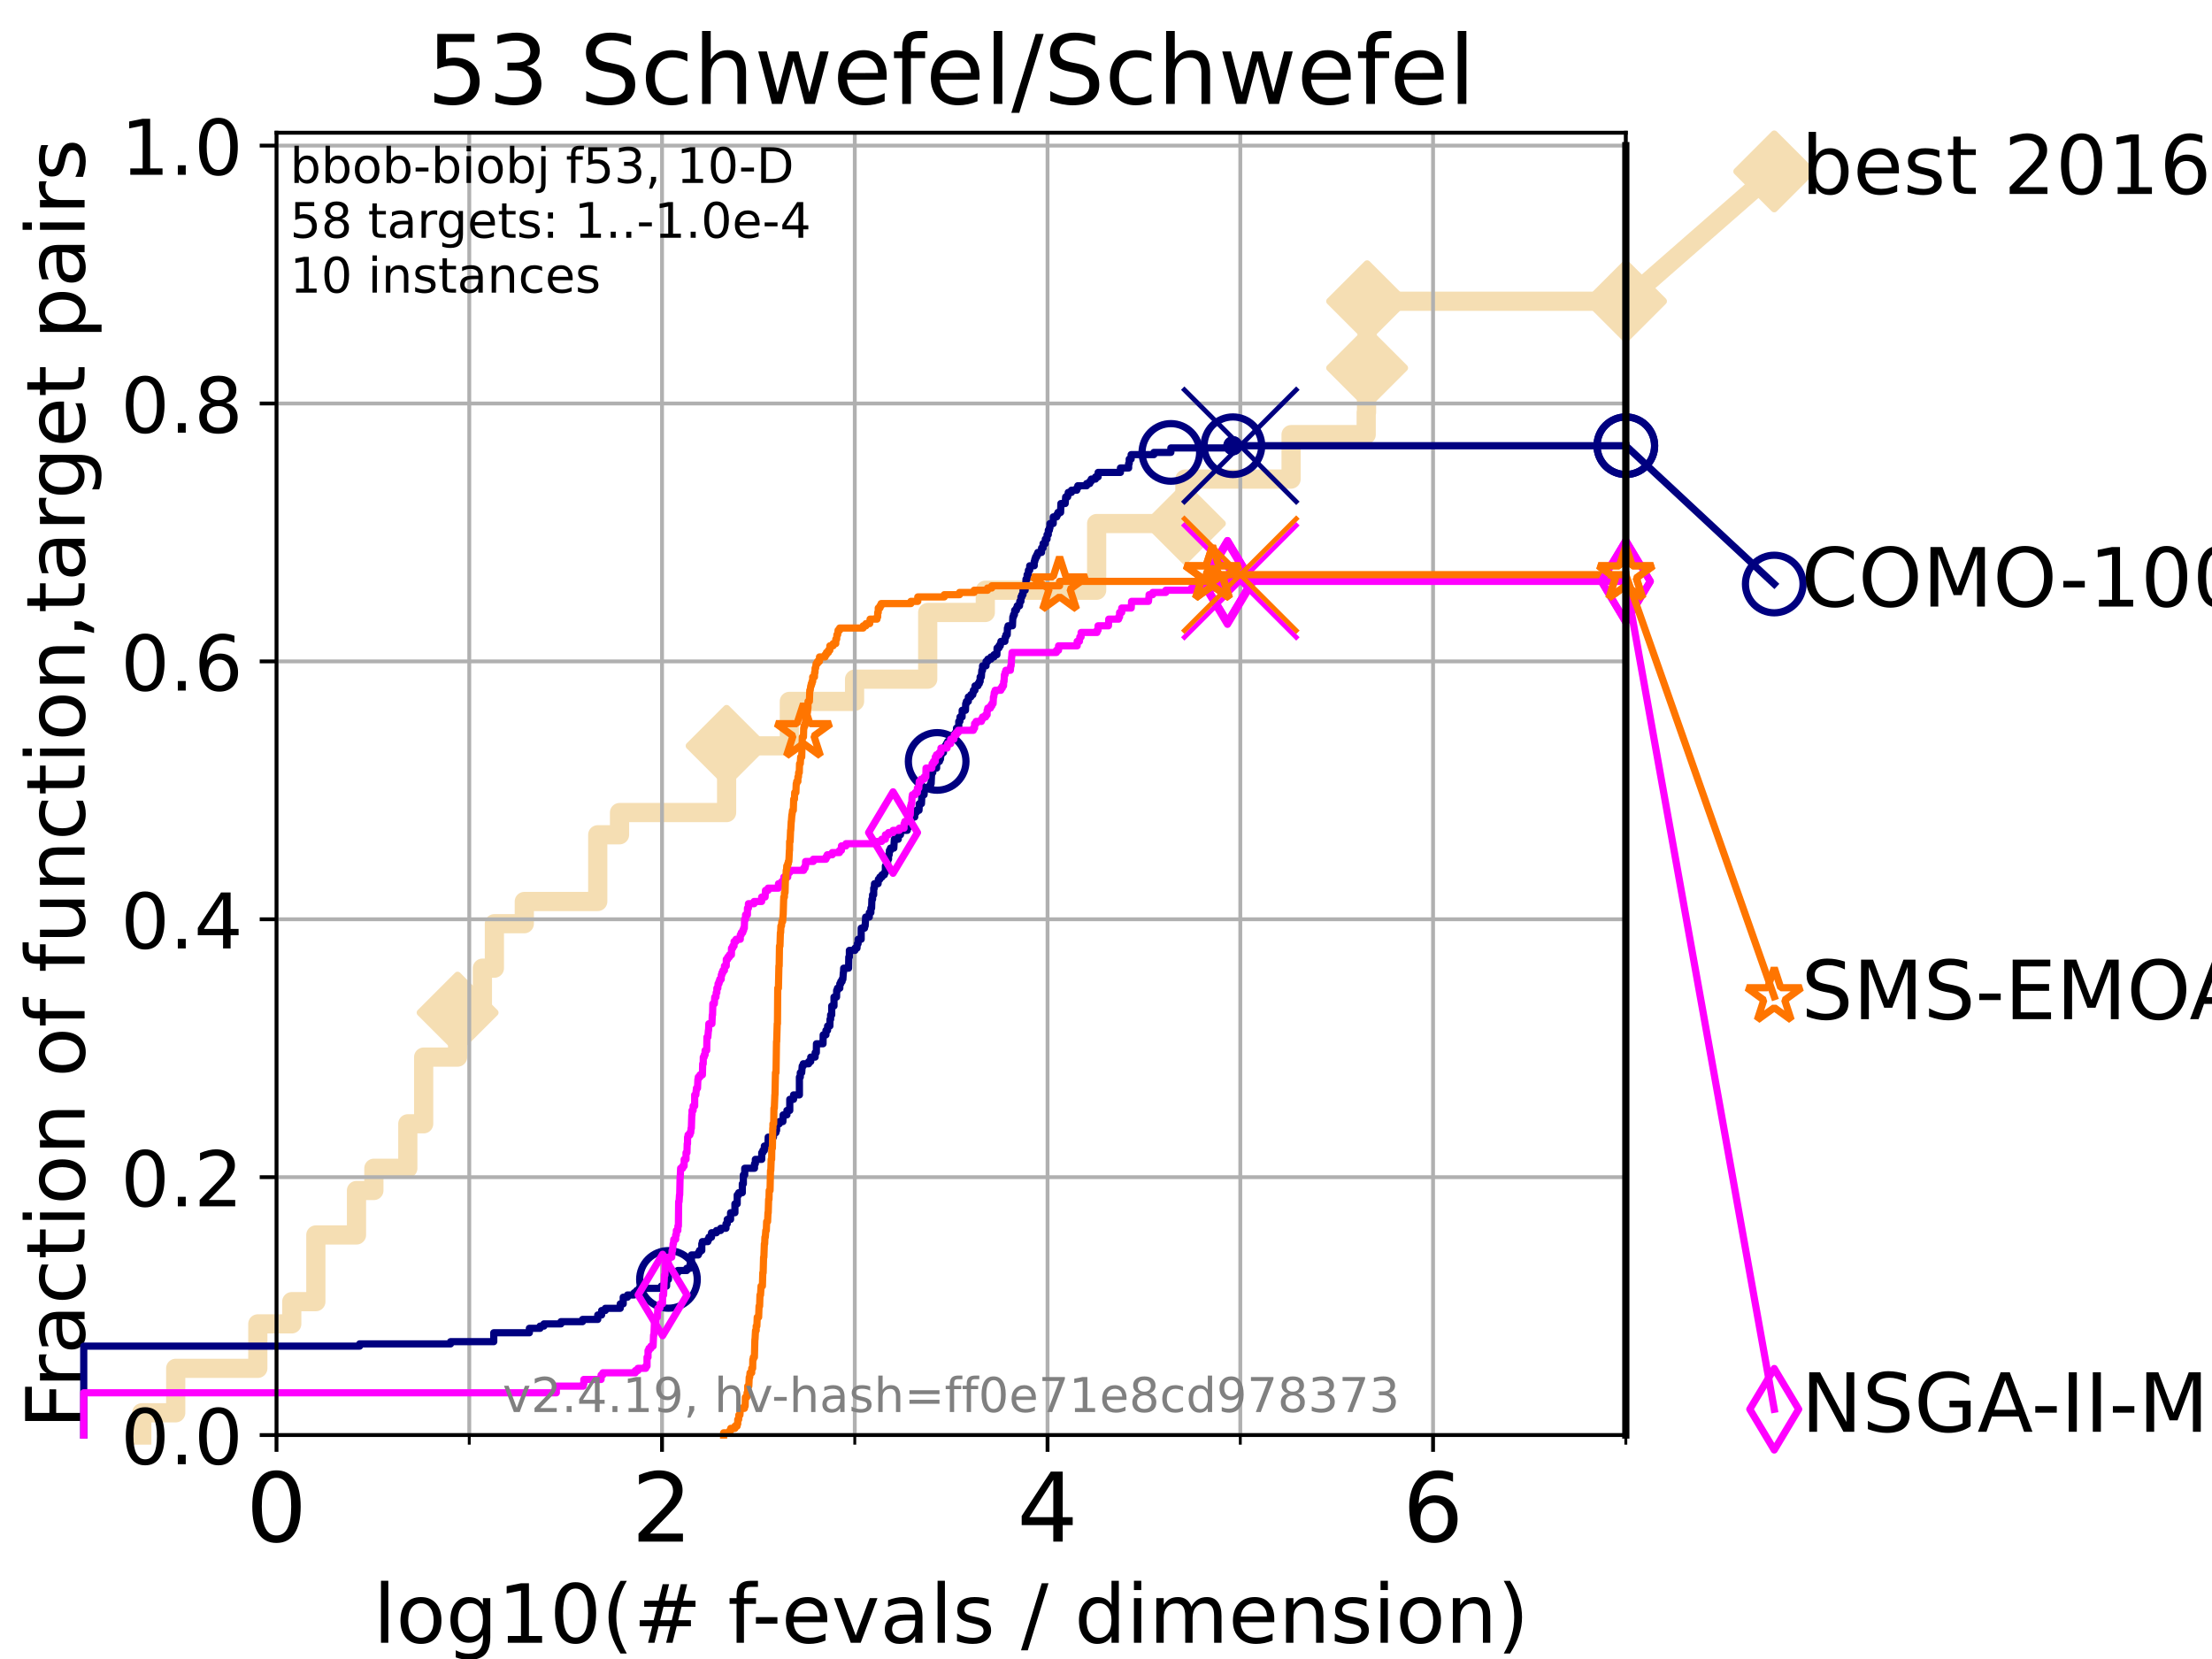 <?xml version="1.0" encoding="utf-8" standalone="no"?>
<!DOCTYPE svg PUBLIC "-//W3C//DTD SVG 1.1//EN"
  "http://www.w3.org/Graphics/SVG/1.1/DTD/svg11.dtd">
<!-- Created with matplotlib (https://matplotlib.org/) -->
<svg height="345.6pt" version="1.1" viewBox="0 0 460.8 345.6" width="460.8pt" xmlns="http://www.w3.org/2000/svg" xmlns:xlink="http://www.w3.org/1999/xlink">
 <defs>
  <style type="text/css">*{stroke-linecap:butt;stroke-linejoin:round;}</style>
 </defs>
 <g id="figure_1">
  <g id="patch_1">
   <path d="M 0 345.6 
L 460.8 345.6 
L 460.8 0 
L 0 0 
z
" style="fill:#ffffff;"/>
  </g>
  <g id="axes_1">
   <g id="patch_2">
    <path d="M 57.6 298.944 
L 338.688 298.944 
L 338.688 27.648 
L 57.6 27.648 
z
" style="fill:#ffffff;"/>
   </g>
   <g id="line2d_1">
    <path d="M 29.533 298.944 
L 29.533 294.313 
L 36.604 294.313 
L 36.604 285.05 
L 53.709 285.05 
L 53.709 275.788 
L 60.78 275.788 
L 60.78 271.157 
L 65.797 271.157 
L 65.797 257.263 
L 74.263 257.263 
L 74.263 248.001 
L 77.885 248.001 
L 77.885 243.37 
L 84.956 243.37 
L 84.956 234.107 
L 88.256 234.107 
L 88.256 220.214 
L 95.327 220.214 
L 95.327 210.951 
L 100.493 210.951 
L 100.493 201.689 
L 102.989 201.689 
L 102.989 192.426 
L 109.222 192.426 
L 109.222 187.795 
L 124.52 187.795 
L 124.52 173.901 
L 129.06 173.901 
L 129.06 169.27 
L 151.365 169.27 
L 151.365 155.377 
L 164.433 155.377 
L 164.433 146.114 
L 178.021 146.114 
L 178.021 141.483 
L 193.259 141.483 
L 193.259 127.589 
L 205.257 127.589 
L 205.257 122.958 
L 228.451 122.958 
L 228.451 109.065 
L 246.838 109.065 
L 246.838 99.802 
L 268.957 99.802 
L 268.957 90.54 
L 284.604 90.54 
L 284.604 85.909 
L 284.672 85.909 
L 284.672 76.646 
L 284.798 76.646 
L 284.798 62.753 
L 338.688 62.753 
" style="fill:none;stroke:#f5deb3;stroke-linecap:square;stroke-width:4;"/>
   </g>
   <g id="line2d_2">
    <defs>
     <path d="M 0 7.778 
L 7.778 0 
L 0 -7.778 
L -7.778 0 
z
" id="mc77c7ed3f0" style="stroke:#f5deb3;stroke-linejoin:miter;stroke-width:1.5;"/>
    </defs>
    <g>
     <use style="fill:#f5deb3;stroke:#f5deb3;stroke-linejoin:miter;stroke-width:1.5;" x="95.327" xlink:href="#mc77c7ed3f0" y="210.951"/>
     <use style="fill:#f5deb3;stroke:#f5deb3;stroke-linejoin:miter;stroke-width:1.5;" x="151.365" xlink:href="#mc77c7ed3f0" y="155.377"/>
     <use style="fill:#f5deb3;stroke:#f5deb3;stroke-linejoin:miter;stroke-width:1.5;" x="246.838" xlink:href="#mc77c7ed3f0" y="109.065"/>
     <use style="fill:#f5deb3;stroke:#f5deb3;stroke-linejoin:miter;stroke-width:1.5;" x="284.798" xlink:href="#mc77c7ed3f0" y="76.646"/>
     <use style="fill:#f5deb3;stroke:#f5deb3;stroke-linejoin:miter;stroke-width:1.5;" x="284.798" xlink:href="#mc77c7ed3f0" y="62.753"/>
     <use style="fill:#f5deb3;stroke:#f5deb3;stroke-linejoin:miter;stroke-width:1.5;" x="338.688" xlink:href="#mc77c7ed3f0" y="62.753"/>
    </g>
   </g>
   <g id="line2d_3">
    <path style="fill:none;stroke:#f5deb3;stroke-linecap:square;stroke-width:4;"/>
    <g/>
   </g>
   <g id="line2d_4">
    <path d="M 338.688 62.753 
L 369.608 35.706 
" style="fill:none;stroke:#f5deb3;stroke-linecap:square;stroke-width:4;"/>
    <g>
     <use style="fill:#f5deb3;stroke:#f5deb3;stroke-linejoin:miter;stroke-width:1.5;" x="338.688" xlink:href="#mc77c7ed3f0" y="62.753"/>
     <use style="fill:#f5deb3;stroke:#f5deb3;stroke-linejoin:miter;stroke-width:1.5;" x="369.608" xlink:href="#mc77c7ed3f0" y="35.706"/>
    </g>
   </g>
   <g id="matplotlib.axis_1">
    <g id="xtick_1">
     <g id="line2d_5">
      <path clip-path="url(#pce2a237909)" d="M 57.6 298.944 
L 57.6 27.648 
" style="fill:none;stroke:#b0b0b0;stroke-linecap:square;stroke-width:0.8;"/>
     </g>
     <g id="line2d_6">
      <defs>
       <path d="M 0 0 
L 0 3.5 
" id="md8445872cc" style="stroke:#000000;stroke-width:0.8;"/>
      </defs>
      <g>
       <use style="stroke:#000000;stroke-width:0.8;" x="57.6" xlink:href="#md8445872cc" y="298.944"/>
      </g>
     </g>
     <g id="text_1">
      <!-- 0 -->
      <g transform="translate(51.237 321.141)scale(0.2 -0.2)">
       <defs>
        <path d="M 31.781 66.406 
Q 24.172 66.406 20.328 58.906 
Q 16.5 51.422 16.5 36.375 
Q 16.5 21.391 20.328 13.891 
Q 24.172 6.391 31.781 6.391 
Q 39.453 6.391 43.281 13.891 
Q 47.125 21.391 47.125 36.375 
Q 47.125 51.422 43.281 58.906 
Q 39.453 66.406 31.781 66.406 
z
M 31.781 74.219 
Q 44.047 74.219 50.516 64.516 
Q 56.984 54.828 56.984 36.375 
Q 56.984 17.969 50.516 8.266 
Q 44.047 -1.422 31.781 -1.422 
Q 19.531 -1.422 13.062 8.266 
Q 6.594 17.969 6.594 36.375 
Q 6.594 54.828 13.062 64.516 
Q 19.531 74.219 31.781 74.219 
z
" id="DejaVuSans-48"/>
       </defs>
       <use xlink:href="#DejaVuSans-48"/>
      </g>
     </g>
    </g>
    <g id="xtick_2">
     <g id="line2d_7">
      <path clip-path="url(#pce2a237909)" d="M 137.911 298.944 
L 137.911 27.648 
" style="fill:none;stroke:#b0b0b0;stroke-linecap:square;stroke-width:0.8;"/>
     </g>
     <g id="line2d_8">
      <g>
       <use style="stroke:#000000;stroke-width:0.8;" x="137.911" xlink:href="#md8445872cc" y="298.944"/>
      </g>
     </g>
     <g id="text_2">
      <!-- 2 -->
      <g transform="translate(131.548 321.141)scale(0.2 -0.2)">
       <defs>
        <path d="M 19.188 8.297 
L 53.609 8.297 
L 53.609 0 
L 7.328 0 
L 7.328 8.297 
Q 12.938 14.109 22.625 23.891 
Q 32.328 33.688 34.812 36.531 
Q 39.547 41.844 41.422 45.531 
Q 43.312 49.219 43.312 52.781 
Q 43.312 58.594 39.234 62.25 
Q 35.156 65.922 28.609 65.922 
Q 23.969 65.922 18.812 64.312 
Q 13.672 62.703 7.812 59.422 
L 7.812 69.391 
Q 13.766 71.781 18.938 73 
Q 24.125 74.219 28.422 74.219 
Q 39.75 74.219 46.484 68.547 
Q 53.219 62.891 53.219 53.422 
Q 53.219 48.922 51.531 44.891 
Q 49.859 40.875 45.406 35.406 
Q 44.188 33.984 37.641 27.219 
Q 31.109 20.453 19.188 8.297 
z
" id="DejaVuSans-50"/>
       </defs>
       <use xlink:href="#DejaVuSans-50"/>
      </g>
     </g>
    </g>
    <g id="xtick_3">
     <g id="line2d_9">
      <path clip-path="url(#pce2a237909)" d="M 218.222 298.944 
L 218.222 27.648 
" style="fill:none;stroke:#b0b0b0;stroke-linecap:square;stroke-width:0.8;"/>
     </g>
     <g id="line2d_10">
      <g>
       <use style="stroke:#000000;stroke-width:0.8;" x="218.222" xlink:href="#md8445872cc" y="298.944"/>
      </g>
     </g>
     <g id="text_3">
      <!-- 4 -->
      <g transform="translate(211.859 321.141)scale(0.2 -0.2)">
       <defs>
        <path d="M 37.797 64.312 
L 12.891 25.391 
L 37.797 25.391 
z
M 35.203 72.906 
L 47.609 72.906 
L 47.609 25.391 
L 58.016 25.391 
L 58.016 17.188 
L 47.609 17.188 
L 47.609 0 
L 37.797 0 
L 37.797 17.188 
L 4.891 17.188 
L 4.891 26.703 
z
" id="DejaVuSans-52"/>
       </defs>
       <use xlink:href="#DejaVuSans-52"/>
      </g>
     </g>
    </g>
    <g id="xtick_4">
     <g id="line2d_11">
      <path clip-path="url(#pce2a237909)" d="M 298.533 298.944 
L 298.533 27.648 
" style="fill:none;stroke:#b0b0b0;stroke-linecap:square;stroke-width:0.8;"/>
     </g>
     <g id="line2d_12">
      <g>
       <use style="stroke:#000000;stroke-width:0.8;" x="298.533" xlink:href="#md8445872cc" y="298.944"/>
      </g>
     </g>
     <g id="text_4">
      <!-- 6 -->
      <g transform="translate(292.17 321.141)scale(0.2 -0.2)">
       <defs>
        <path d="M 33.016 40.375 
Q 26.375 40.375 22.484 35.828 
Q 18.609 31.297 18.609 23.391 
Q 18.609 15.531 22.484 10.953 
Q 26.375 6.391 33.016 6.391 
Q 39.656 6.391 43.531 10.953 
Q 47.406 15.531 47.406 23.391 
Q 47.406 31.297 43.531 35.828 
Q 39.656 40.375 33.016 40.375 
z
M 52.594 71.297 
L 52.594 62.312 
Q 48.875 64.062 45.094 64.984 
Q 41.312 65.922 37.594 65.922 
Q 27.828 65.922 22.672 59.328 
Q 17.531 52.734 16.797 39.406 
Q 19.672 43.656 24.016 45.922 
Q 28.375 48.188 33.594 48.188 
Q 44.578 48.188 50.953 41.516 
Q 57.328 34.859 57.328 23.391 
Q 57.328 12.156 50.688 5.359 
Q 44.047 -1.422 33.016 -1.422 
Q 20.359 -1.422 13.672 8.266 
Q 6.984 17.969 6.984 36.375 
Q 6.984 53.656 15.188 63.938 
Q 23.391 74.219 37.203 74.219 
Q 40.922 74.219 44.703 73.484 
Q 48.484 72.75 52.594 71.297 
z
" id="DejaVuSans-54"/>
       </defs>
       <use xlink:href="#DejaVuSans-54"/>
      </g>
     </g>
    </g>
    <g id="xtick_5">
     <g id="line2d_13">
      <path clip-path="url(#pce2a237909)" d="M 97.755 298.944 
L 97.755 27.648 
" style="fill:none;stroke:#b0b0b0;stroke-linecap:square;stroke-width:0.8;"/>
     </g>
     <g id="line2d_14">
      <defs>
       <path d="M 0 0 
L 0 2 
" id="mb084e9d35c" style="stroke:#000000;stroke-width:0.6;"/>
      </defs>
      <g>
       <use style="stroke:#000000;stroke-width:0.6;" x="97.755" xlink:href="#mb084e9d35c" y="298.944"/>
      </g>
     </g>
    </g>
    <g id="xtick_6">
     <g id="line2d_15">
      <path clip-path="url(#pce2a237909)" d="M 178.066 298.944 
L 178.066 27.648 
" style="fill:none;stroke:#b0b0b0;stroke-linecap:square;stroke-width:0.8;"/>
     </g>
     <g id="line2d_16">
      <g>
       <use style="stroke:#000000;stroke-width:0.6;" x="178.066" xlink:href="#mb084e9d35c" y="298.944"/>
      </g>
     </g>
    </g>
    <g id="xtick_7">
     <g id="line2d_17">
      <path clip-path="url(#pce2a237909)" d="M 258.377 298.944 
L 258.377 27.648 
" style="fill:none;stroke:#b0b0b0;stroke-linecap:square;stroke-width:0.8;"/>
     </g>
     <g id="line2d_18">
      <g>
       <use style="stroke:#000000;stroke-width:0.6;" x="258.377" xlink:href="#mb084e9d35c" y="298.944"/>
      </g>
     </g>
    </g>
    <g id="xtick_8">
     <g id="line2d_19">
      <path clip-path="url(#pce2a237909)" d="M 338.688 298.944 
L 338.688 27.648 
" style="fill:none;stroke:#b0b0b0;stroke-linecap:square;stroke-width:0.8;"/>
     </g>
     <g id="line2d_20">
      <g>
       <use style="stroke:#000000;stroke-width:0.6;" x="338.688" xlink:href="#mb084e9d35c" y="298.944"/>
      </g>
     </g>
    </g>
    <g id="text_5">
     <!-- log10(# f-evals / dimension) -->
     <g transform="translate(77.764 342.218)scale(0.17 -0.17)">
      <defs>
       <path d="M 9.422 75.984 
L 18.406 75.984 
L 18.406 0 
L 9.422 0 
z
" id="DejaVuSans-108"/>
       <path d="M 30.609 48.391 
Q 23.391 48.391 19.188 42.75 
Q 14.984 37.109 14.984 27.297 
Q 14.984 17.484 19.156 11.844 
Q 23.344 6.203 30.609 6.203 
Q 37.797 6.203 41.984 11.859 
Q 46.188 17.531 46.188 27.297 
Q 46.188 37.016 41.984 42.703 
Q 37.797 48.391 30.609 48.391 
z
M 30.609 56 
Q 42.328 56 49.016 48.375 
Q 55.719 40.766 55.719 27.297 
Q 55.719 13.875 49.016 6.219 
Q 42.328 -1.422 30.609 -1.422 
Q 18.844 -1.422 12.172 6.219 
Q 5.516 13.875 5.516 27.297 
Q 5.516 40.766 12.172 48.375 
Q 18.844 56 30.609 56 
z
" id="DejaVuSans-111"/>
       <path d="M 45.406 27.984 
Q 45.406 37.75 41.375 43.109 
Q 37.359 48.484 30.078 48.484 
Q 22.859 48.484 18.828 43.109 
Q 14.797 37.75 14.797 27.984 
Q 14.797 18.266 18.828 12.891 
Q 22.859 7.516 30.078 7.516 
Q 37.359 7.516 41.375 12.891 
Q 45.406 18.266 45.406 27.984 
z
M 54.391 6.781 
Q 54.391 -7.172 48.188 -13.984 
Q 42 -20.797 29.203 -20.797 
Q 24.469 -20.797 20.266 -20.094 
Q 16.062 -19.391 12.109 -17.922 
L 12.109 -9.188 
Q 16.062 -11.328 19.922 -12.344 
Q 23.781 -13.375 27.781 -13.375 
Q 36.625 -13.375 41.016 -8.766 
Q 45.406 -4.156 45.406 5.172 
L 45.406 9.625 
Q 42.625 4.781 38.281 2.391 
Q 33.938 0 27.875 0 
Q 17.828 0 11.672 7.656 
Q 5.516 15.328 5.516 27.984 
Q 5.516 40.672 11.672 48.328 
Q 17.828 56 27.875 56 
Q 33.938 56 38.281 53.609 
Q 42.625 51.219 45.406 46.391 
L 45.406 54.688 
L 54.391 54.688 
z
" id="DejaVuSans-103"/>
       <path d="M 12.406 8.297 
L 28.516 8.297 
L 28.516 63.922 
L 10.984 60.406 
L 10.984 69.391 
L 28.422 72.906 
L 38.281 72.906 
L 38.281 8.297 
L 54.391 8.297 
L 54.391 0 
L 12.406 0 
z
" id="DejaVuSans-49"/>
       <path d="M 31 75.875 
Q 24.469 64.656 21.281 53.656 
Q 18.109 42.672 18.109 31.391 
Q 18.109 20.125 21.312 9.062 
Q 24.516 -2 31 -13.188 
L 23.188 -13.188 
Q 15.875 -1.703 12.234 9.375 
Q 8.594 20.453 8.594 31.391 
Q 8.594 42.281 12.203 53.312 
Q 15.828 64.359 23.188 75.875 
z
" id="DejaVuSans-40"/>
       <path d="M 51.125 44 
L 36.922 44 
L 32.812 27.688 
L 47.125 27.688 
z
M 43.797 71.781 
L 38.719 51.516 
L 52.984 51.516 
L 58.109 71.781 
L 65.922 71.781 
L 60.891 51.516 
L 76.125 51.516 
L 76.125 44 
L 58.984 44 
L 54.984 27.688 
L 70.516 27.688 
L 70.516 20.219 
L 53.078 20.219 
L 48 0 
L 40.188 0 
L 45.219 20.219 
L 30.906 20.219 
L 25.875 0 
L 18.016 0 
L 23.094 20.219 
L 7.719 20.219 
L 7.719 27.688 
L 24.906 27.688 
L 29 44 
L 13.281 44 
L 13.281 51.516 
L 30.906 51.516 
L 35.891 71.781 
z
" id="DejaVuSans-35"/>
       <path id="DejaVuSans-32"/>
       <path d="M 37.109 75.984 
L 37.109 68.5 
L 28.516 68.5 
Q 23.688 68.5 21.797 66.547 
Q 19.922 64.594 19.922 59.516 
L 19.922 54.688 
L 34.719 54.688 
L 34.719 47.703 
L 19.922 47.703 
L 19.922 0 
L 10.891 0 
L 10.891 47.703 
L 2.297 47.703 
L 2.297 54.688 
L 10.891 54.688 
L 10.891 58.5 
Q 10.891 67.625 15.141 71.797 
Q 19.391 75.984 28.609 75.984 
z
" id="DejaVuSans-102"/>
       <path d="M 4.891 31.391 
L 31.203 31.391 
L 31.203 23.391 
L 4.891 23.391 
z
" id="DejaVuSans-45"/>
       <path d="M 56.203 29.594 
L 56.203 25.203 
L 14.891 25.203 
Q 15.484 15.922 20.484 11.062 
Q 25.484 6.203 34.422 6.203 
Q 39.594 6.203 44.453 7.469 
Q 49.312 8.734 54.109 11.281 
L 54.109 2.781 
Q 49.266 0.734 44.188 -0.344 
Q 39.109 -1.422 33.891 -1.422 
Q 20.797 -1.422 13.156 6.188 
Q 5.516 13.812 5.516 26.812 
Q 5.516 40.234 12.766 48.109 
Q 20.016 56 32.328 56 
Q 43.359 56 49.781 48.891 
Q 56.203 41.797 56.203 29.594 
z
M 47.219 32.234 
Q 47.125 39.594 43.094 43.984 
Q 39.062 48.391 32.422 48.391 
Q 24.906 48.391 20.391 44.141 
Q 15.875 39.891 15.188 32.172 
z
" id="DejaVuSans-101"/>
       <path d="M 2.984 54.688 
L 12.5 54.688 
L 29.594 8.797 
L 46.688 54.688 
L 56.203 54.688 
L 35.688 0 
L 23.484 0 
z
" id="DejaVuSans-118"/>
       <path d="M 34.281 27.484 
Q 23.391 27.484 19.188 25 
Q 14.984 22.516 14.984 16.5 
Q 14.984 11.719 18.141 8.906 
Q 21.297 6.109 26.703 6.109 
Q 34.188 6.109 38.703 11.406 
Q 43.219 16.703 43.219 25.484 
L 43.219 27.484 
z
M 52.203 31.203 
L 52.203 0 
L 43.219 0 
L 43.219 8.297 
Q 40.141 3.328 35.547 0.953 
Q 30.953 -1.422 24.312 -1.422 
Q 15.922 -1.422 10.953 3.297 
Q 6 8.016 6 15.922 
Q 6 25.141 12.172 29.828 
Q 18.359 34.516 30.609 34.516 
L 43.219 34.516 
L 43.219 35.406 
Q 43.219 41.609 39.141 45 
Q 35.062 48.391 27.688 48.391 
Q 23 48.391 18.547 47.266 
Q 14.109 46.141 10.016 43.891 
L 10.016 52.203 
Q 14.938 54.109 19.578 55.047 
Q 24.219 56 28.609 56 
Q 40.484 56 46.344 49.844 
Q 52.203 43.703 52.203 31.203 
z
" id="DejaVuSans-97"/>
       <path d="M 44.281 53.078 
L 44.281 44.578 
Q 40.484 46.531 36.375 47.5 
Q 32.281 48.484 27.875 48.484 
Q 21.188 48.484 17.844 46.438 
Q 14.5 44.391 14.5 40.281 
Q 14.5 37.156 16.891 35.375 
Q 19.281 33.594 26.516 31.984 
L 29.594 31.297 
Q 39.156 29.25 43.188 25.516 
Q 47.219 21.781 47.219 15.094 
Q 47.219 7.469 41.188 3.016 
Q 35.156 -1.422 24.609 -1.422 
Q 20.219 -1.422 15.453 -0.562 
Q 10.688 0.297 5.422 2 
L 5.422 11.281 
Q 10.406 8.688 15.234 7.391 
Q 20.062 6.109 24.812 6.109 
Q 31.156 6.109 34.562 8.281 
Q 37.984 10.453 37.984 14.406 
Q 37.984 18.062 35.516 20.016 
Q 33.062 21.969 24.703 23.781 
L 21.578 24.516 
Q 13.234 26.266 9.516 29.906 
Q 5.812 33.547 5.812 39.891 
Q 5.812 47.609 11.281 51.797 
Q 16.75 56 26.812 56 
Q 31.781 56 36.172 55.266 
Q 40.578 54.547 44.281 53.078 
z
" id="DejaVuSans-115"/>
       <path d="M 25.391 72.906 
L 33.688 72.906 
L 8.297 -9.281 
L 0 -9.281 
z
" id="DejaVuSans-47"/>
       <path d="M 45.406 46.391 
L 45.406 75.984 
L 54.391 75.984 
L 54.391 0 
L 45.406 0 
L 45.406 8.203 
Q 42.578 3.328 38.25 0.953 
Q 33.938 -1.422 27.875 -1.422 
Q 17.969 -1.422 11.734 6.484 
Q 5.516 14.406 5.516 27.297 
Q 5.516 40.188 11.734 48.094 
Q 17.969 56 27.875 56 
Q 33.938 56 38.25 53.625 
Q 42.578 51.266 45.406 46.391 
z
M 14.797 27.297 
Q 14.797 17.391 18.875 11.75 
Q 22.953 6.109 30.078 6.109 
Q 37.203 6.109 41.297 11.75 
Q 45.406 17.391 45.406 27.297 
Q 45.406 37.203 41.297 42.844 
Q 37.203 48.484 30.078 48.484 
Q 22.953 48.484 18.875 42.844 
Q 14.797 37.203 14.797 27.297 
z
" id="DejaVuSans-100"/>
       <path d="M 9.422 54.688 
L 18.406 54.688 
L 18.406 0 
L 9.422 0 
z
M 9.422 75.984 
L 18.406 75.984 
L 18.406 64.594 
L 9.422 64.594 
z
" id="DejaVuSans-105"/>
       <path d="M 52 44.188 
Q 55.375 50.25 60.062 53.125 
Q 64.75 56 71.094 56 
Q 79.641 56 84.281 50.016 
Q 88.922 44.047 88.922 33.016 
L 88.922 0 
L 79.891 0 
L 79.891 32.719 
Q 79.891 40.578 77.094 44.375 
Q 74.312 48.188 68.609 48.188 
Q 61.625 48.188 57.562 43.547 
Q 53.516 38.922 53.516 30.906 
L 53.516 0 
L 44.484 0 
L 44.484 32.719 
Q 44.484 40.625 41.703 44.406 
Q 38.922 48.188 33.109 48.188 
Q 26.219 48.188 22.156 43.531 
Q 18.109 38.875 18.109 30.906 
L 18.109 0 
L 9.078 0 
L 9.078 54.688 
L 18.109 54.688 
L 18.109 46.188 
Q 21.188 51.219 25.484 53.609 
Q 29.781 56 35.688 56 
Q 41.656 56 45.828 52.969 
Q 50 49.953 52 44.188 
z
" id="DejaVuSans-109"/>
       <path d="M 54.891 33.016 
L 54.891 0 
L 45.906 0 
L 45.906 32.719 
Q 45.906 40.484 42.875 44.328 
Q 39.844 48.188 33.797 48.188 
Q 26.516 48.188 22.312 43.547 
Q 18.109 38.922 18.109 30.906 
L 18.109 0 
L 9.078 0 
L 9.078 54.688 
L 18.109 54.688 
L 18.109 46.188 
Q 21.344 51.125 25.703 53.562 
Q 30.078 56 35.797 56 
Q 45.219 56 50.047 50.172 
Q 54.891 44.344 54.891 33.016 
z
" id="DejaVuSans-110"/>
       <path d="M 8.016 75.875 
L 15.828 75.875 
Q 23.141 64.359 26.781 53.312 
Q 30.422 42.281 30.422 31.391 
Q 30.422 20.453 26.781 9.375 
Q 23.141 -1.703 15.828 -13.188 
L 8.016 -13.188 
Q 14.5 -2 17.703 9.062 
Q 20.906 20.125 20.906 31.391 
Q 20.906 42.672 17.703 53.656 
Q 14.5 64.656 8.016 75.875 
z
" id="DejaVuSans-41"/>
      </defs>
      <use xlink:href="#DejaVuSans-108"/>
      <use x="27.783" xlink:href="#DejaVuSans-111"/>
      <use x="88.965" xlink:href="#DejaVuSans-103"/>
      <use x="152.441" xlink:href="#DejaVuSans-49"/>
      <use x="216.064" xlink:href="#DejaVuSans-48"/>
      <use x="279.688" xlink:href="#DejaVuSans-40"/>
      <use x="318.701" xlink:href="#DejaVuSans-35"/>
      <use x="402.49" xlink:href="#DejaVuSans-32"/>
      <use x="434.277" xlink:href="#DejaVuSans-102"/>
      <use x="463.982" xlink:href="#DejaVuSans-45"/>
      <use x="500.066" xlink:href="#DejaVuSans-101"/>
      <use x="561.59" xlink:href="#DejaVuSans-118"/>
      <use x="620.77" xlink:href="#DejaVuSans-97"/>
      <use x="682.049" xlink:href="#DejaVuSans-108"/>
      <use x="709.832" xlink:href="#DejaVuSans-115"/>
      <use x="761.932" xlink:href="#DejaVuSans-32"/>
      <use x="793.719" xlink:href="#DejaVuSans-47"/>
      <use x="827.41" xlink:href="#DejaVuSans-32"/>
      <use x="859.197" xlink:href="#DejaVuSans-100"/>
      <use x="922.674" xlink:href="#DejaVuSans-105"/>
      <use x="950.457" xlink:href="#DejaVuSans-109"/>
      <use x="1047.869" xlink:href="#DejaVuSans-101"/>
      <use x="1109.393" xlink:href="#DejaVuSans-110"/>
      <use x="1172.771" xlink:href="#DejaVuSans-115"/>
      <use x="1224.871" xlink:href="#DejaVuSans-105"/>
      <use x="1252.654" xlink:href="#DejaVuSans-111"/>
      <use x="1313.836" xlink:href="#DejaVuSans-110"/>
      <use x="1377.215" xlink:href="#DejaVuSans-41"/>
     </g>
    </g>
   </g>
   <g id="matplotlib.axis_2">
    <g id="ytick_1">
     <g id="line2d_21">
      <path clip-path="url(#pce2a237909)" d="M 57.6 298.944 
L 338.688 298.944 
" style="fill:none;stroke:#b0b0b0;stroke-linecap:square;stroke-width:0.8;"/>
     </g>
     <g id="line2d_22">
      <defs>
       <path d="M 0 0 
L -3.5 0 
" id="m0f762f607c" style="stroke:#000000;stroke-width:0.8;"/>
      </defs>
      <g>
       <use style="stroke:#000000;stroke-width:0.8;" x="57.6" xlink:href="#m0f762f607c" y="298.944"/>
      </g>
     </g>
     <g id="text_6">
      <!-- 0.0 -->
      <g transform="translate(25.155 305.023)scale(0.16 -0.16)">
       <defs>
        <path d="M 10.688 12.406 
L 21 12.406 
L 21 0 
L 10.688 0 
z
" id="DejaVuSans-46"/>
       </defs>
       <use xlink:href="#DejaVuSans-48"/>
       <use x="63.623" xlink:href="#DejaVuSans-46"/>
       <use x="95.41" xlink:href="#DejaVuSans-48"/>
      </g>
     </g>
    </g>
    <g id="ytick_2">
     <g id="line2d_23">
      <path clip-path="url(#pce2a237909)" d="M 57.6 245.222 
L 338.688 245.222 
" style="fill:none;stroke:#b0b0b0;stroke-linecap:square;stroke-width:0.8;"/>
     </g>
     <g id="line2d_24">
      <g>
       <use style="stroke:#000000;stroke-width:0.8;" x="57.6" xlink:href="#m0f762f607c" y="245.222"/>
      </g>
     </g>
     <g id="text_7">
      <!-- 0.2 -->
      <g transform="translate(25.155 251.301)scale(0.16 -0.16)">
       <use xlink:href="#DejaVuSans-48"/>
       <use x="63.623" xlink:href="#DejaVuSans-46"/>
       <use x="95.41" xlink:href="#DejaVuSans-50"/>
      </g>
     </g>
    </g>
    <g id="ytick_3">
     <g id="line2d_25">
      <path clip-path="url(#pce2a237909)" d="M 57.6 191.5 
L 338.688 191.5 
" style="fill:none;stroke:#b0b0b0;stroke-linecap:square;stroke-width:0.8;"/>
     </g>
     <g id="line2d_26">
      <g>
       <use style="stroke:#000000;stroke-width:0.8;" x="57.6" xlink:href="#m0f762f607c" y="191.5"/>
      </g>
     </g>
     <g id="text_8">
      <!-- 0.4 -->
      <g transform="translate(25.155 197.579)scale(0.16 -0.16)">
       <use xlink:href="#DejaVuSans-48"/>
       <use x="63.623" xlink:href="#DejaVuSans-46"/>
       <use x="95.41" xlink:href="#DejaVuSans-52"/>
      </g>
     </g>
    </g>
    <g id="ytick_4">
     <g id="line2d_27">
      <path clip-path="url(#pce2a237909)" d="M 57.6 137.778 
L 338.688 137.778 
" style="fill:none;stroke:#b0b0b0;stroke-linecap:square;stroke-width:0.8;"/>
     </g>
     <g id="line2d_28">
      <g>
       <use style="stroke:#000000;stroke-width:0.8;" x="57.6" xlink:href="#m0f762f607c" y="137.778"/>
      </g>
     </g>
     <g id="text_9">
      <!-- 0.6 -->
      <g transform="translate(25.155 143.857)scale(0.16 -0.16)">
       <use xlink:href="#DejaVuSans-48"/>
       <use x="63.623" xlink:href="#DejaVuSans-46"/>
       <use x="95.41" xlink:href="#DejaVuSans-54"/>
      </g>
     </g>
    </g>
    <g id="ytick_5">
     <g id="line2d_29">
      <path clip-path="url(#pce2a237909)" d="M 57.6 84.056 
L 338.688 84.056 
" style="fill:none;stroke:#b0b0b0;stroke-linecap:square;stroke-width:0.8;"/>
     </g>
     <g id="line2d_30">
      <g>
       <use style="stroke:#000000;stroke-width:0.8;" x="57.6" xlink:href="#m0f762f607c" y="84.056"/>
      </g>
     </g>
     <g id="text_10">
      <!-- 0.8 -->
      <g transform="translate(25.155 90.135)scale(0.16 -0.16)">
       <defs>
        <path d="M 31.781 34.625 
Q 24.75 34.625 20.719 30.859 
Q 16.703 27.094 16.703 20.516 
Q 16.703 13.922 20.719 10.156 
Q 24.75 6.391 31.781 6.391 
Q 38.812 6.391 42.859 10.172 
Q 46.922 13.969 46.922 20.516 
Q 46.922 27.094 42.891 30.859 
Q 38.875 34.625 31.781 34.625 
z
M 21.922 38.812 
Q 15.578 40.375 12.031 44.719 
Q 8.5 49.078 8.5 55.328 
Q 8.5 64.062 14.719 69.141 
Q 20.953 74.219 31.781 74.219 
Q 42.672 74.219 48.875 69.141 
Q 55.078 64.062 55.078 55.328 
Q 55.078 49.078 51.531 44.719 
Q 48 40.375 41.703 38.812 
Q 48.828 37.156 52.797 32.312 
Q 56.781 27.484 56.781 20.516 
Q 56.781 9.906 50.312 4.234 
Q 43.844 -1.422 31.781 -1.422 
Q 19.734 -1.422 13.25 4.234 
Q 6.781 9.906 6.781 20.516 
Q 6.781 27.484 10.781 32.312 
Q 14.797 37.156 21.922 38.812 
z
M 18.312 54.391 
Q 18.312 48.734 21.844 45.562 
Q 25.391 42.391 31.781 42.391 
Q 38.141 42.391 41.719 45.562 
Q 45.312 48.734 45.312 54.391 
Q 45.312 60.062 41.719 63.234 
Q 38.141 66.406 31.781 66.406 
Q 25.391 66.406 21.844 63.234 
Q 18.312 60.062 18.312 54.391 
z
" id="DejaVuSans-56"/>
       </defs>
       <use xlink:href="#DejaVuSans-48"/>
       <use x="63.623" xlink:href="#DejaVuSans-46"/>
       <use x="95.41" xlink:href="#DejaVuSans-56"/>
      </g>
     </g>
    </g>
    <g id="ytick_6">
     <g id="line2d_31">
      <path clip-path="url(#pce2a237909)" d="M 57.6 30.334 
L 338.688 30.334 
" style="fill:none;stroke:#b0b0b0;stroke-linecap:square;stroke-width:0.8;"/>
     </g>
     <g id="line2d_32">
      <g>
       <use style="stroke:#000000;stroke-width:0.8;" x="57.6" xlink:href="#m0f762f607c" y="30.334"/>
      </g>
     </g>
     <g id="text_11">
      <!-- 1.0 -->
      <g transform="translate(25.155 36.413)scale(0.16 -0.16)">
       <use xlink:href="#DejaVuSans-49"/>
       <use x="63.623" xlink:href="#DejaVuSans-46"/>
       <use x="95.41" xlink:href="#DejaVuSans-48"/>
      </g>
     </g>
    </g>
    <g id="text_12">
     <!-- Fraction of function,target pairs -->
     <g transform="translate(17.62 297.681)rotate(-90)scale(0.17 -0.17)">
      <defs>
       <path d="M 9.812 72.906 
L 51.703 72.906 
L 51.703 64.594 
L 19.672 64.594 
L 19.672 43.109 
L 48.578 43.109 
L 48.578 34.812 
L 19.672 34.812 
L 19.672 0 
L 9.812 0 
z
" id="DejaVuSans-70"/>
       <path d="M 41.109 46.297 
Q 39.594 47.172 37.812 47.578 
Q 36.031 48 33.891 48 
Q 26.266 48 22.188 43.047 
Q 18.109 38.094 18.109 28.812 
L 18.109 0 
L 9.078 0 
L 9.078 54.688 
L 18.109 54.688 
L 18.109 46.188 
Q 20.953 51.172 25.484 53.578 
Q 30.031 56 36.531 56 
Q 37.453 56 38.578 55.875 
Q 39.703 55.766 41.062 55.516 
z
" id="DejaVuSans-114"/>
       <path d="M 48.781 52.594 
L 48.781 44.188 
Q 44.969 46.297 41.141 47.344 
Q 37.312 48.391 33.406 48.391 
Q 24.656 48.391 19.812 42.844 
Q 14.984 37.312 14.984 27.297 
Q 14.984 17.281 19.812 11.734 
Q 24.656 6.203 33.406 6.203 
Q 37.312 6.203 41.141 7.25 
Q 44.969 8.297 48.781 10.406 
L 48.781 2.094 
Q 45.016 0.344 40.984 -0.531 
Q 36.969 -1.422 32.422 -1.422 
Q 20.062 -1.422 12.781 6.344 
Q 5.516 14.109 5.516 27.297 
Q 5.516 40.672 12.859 48.328 
Q 20.219 56 33.016 56 
Q 37.156 56 41.109 55.141 
Q 45.062 54.297 48.781 52.594 
z
" id="DejaVuSans-99"/>
       <path d="M 18.312 70.219 
L 18.312 54.688 
L 36.812 54.688 
L 36.812 47.703 
L 18.312 47.703 
L 18.312 18.016 
Q 18.312 11.328 20.141 9.422 
Q 21.969 7.516 27.594 7.516 
L 36.812 7.516 
L 36.812 0 
L 27.594 0 
Q 17.188 0 13.234 3.875 
Q 9.281 7.766 9.281 18.016 
L 9.281 47.703 
L 2.688 47.703 
L 2.688 54.688 
L 9.281 54.688 
L 9.281 70.219 
z
" id="DejaVuSans-116"/>
       <path d="M 8.5 21.578 
L 8.5 54.688 
L 17.484 54.688 
L 17.484 21.922 
Q 17.484 14.156 20.5 10.266 
Q 23.531 6.391 29.594 6.391 
Q 36.859 6.391 41.078 11.031 
Q 45.312 15.672 45.312 23.688 
L 45.312 54.688 
L 54.297 54.688 
L 54.297 0 
L 45.312 0 
L 45.312 8.406 
Q 42.047 3.422 37.719 1 
Q 33.406 -1.422 27.688 -1.422 
Q 18.266 -1.422 13.375 4.438 
Q 8.5 10.297 8.5 21.578 
z
M 31.109 56 
z
" id="DejaVuSans-117"/>
       <path d="M 11.719 12.406 
L 22.016 12.406 
L 22.016 4 
L 14.016 -11.625 
L 7.719 -11.625 
L 11.719 4 
z
" id="DejaVuSans-44"/>
       <path d="M 18.109 8.203 
L 18.109 -20.797 
L 9.078 -20.797 
L 9.078 54.688 
L 18.109 54.688 
L 18.109 46.391 
Q 20.953 51.266 25.266 53.625 
Q 29.594 56 35.594 56 
Q 45.562 56 51.781 48.094 
Q 58.016 40.188 58.016 27.297 
Q 58.016 14.406 51.781 6.484 
Q 45.562 -1.422 35.594 -1.422 
Q 29.594 -1.422 25.266 0.953 
Q 20.953 3.328 18.109 8.203 
z
M 48.688 27.297 
Q 48.688 37.203 44.609 42.844 
Q 40.531 48.484 33.406 48.484 
Q 26.266 48.484 22.188 42.844 
Q 18.109 37.203 18.109 27.297 
Q 18.109 17.391 22.188 11.75 
Q 26.266 6.109 33.406 6.109 
Q 40.531 6.109 44.609 11.75 
Q 48.688 17.391 48.688 27.297 
z
" id="DejaVuSans-112"/>
      </defs>
      <use xlink:href="#DejaVuSans-70"/>
      <use x="50.27" xlink:href="#DejaVuSans-114"/>
      <use x="91.383" xlink:href="#DejaVuSans-97"/>
      <use x="152.662" xlink:href="#DejaVuSans-99"/>
      <use x="207.643" xlink:href="#DejaVuSans-116"/>
      <use x="246.852" xlink:href="#DejaVuSans-105"/>
      <use x="274.635" xlink:href="#DejaVuSans-111"/>
      <use x="335.816" xlink:href="#DejaVuSans-110"/>
      <use x="399.195" xlink:href="#DejaVuSans-32"/>
      <use x="430.982" xlink:href="#DejaVuSans-111"/>
      <use x="492.164" xlink:href="#DejaVuSans-102"/>
      <use x="527.369" xlink:href="#DejaVuSans-32"/>
      <use x="559.156" xlink:href="#DejaVuSans-102"/>
      <use x="594.361" xlink:href="#DejaVuSans-117"/>
      <use x="657.74" xlink:href="#DejaVuSans-110"/>
      <use x="721.119" xlink:href="#DejaVuSans-99"/>
      <use x="776.1" xlink:href="#DejaVuSans-116"/>
      <use x="815.309" xlink:href="#DejaVuSans-105"/>
      <use x="843.092" xlink:href="#DejaVuSans-111"/>
      <use x="904.273" xlink:href="#DejaVuSans-110"/>
      <use x="967.652" xlink:href="#DejaVuSans-44"/>
      <use x="999.439" xlink:href="#DejaVuSans-116"/>
      <use x="1038.648" xlink:href="#DejaVuSans-97"/>
      <use x="1099.928" xlink:href="#DejaVuSans-114"/>
      <use x="1139.291" xlink:href="#DejaVuSans-103"/>
      <use x="1202.768" xlink:href="#DejaVuSans-101"/>
      <use x="1264.291" xlink:href="#DejaVuSans-116"/>
      <use x="1303.5" xlink:href="#DejaVuSans-32"/>
      <use x="1335.287" xlink:href="#DejaVuSans-112"/>
      <use x="1398.764" xlink:href="#DejaVuSans-97"/>
      <use x="1460.043" xlink:href="#DejaVuSans-105"/>
      <use x="1487.826" xlink:href="#DejaVuSans-114"/>
      <use x="1528.939" xlink:href="#DejaVuSans-115"/>
     </g>
    </g>
   </g>
   <g id="line2d_33">
    <defs>
     <path d="M 0 1.5 
C 0.398 1.5 0.779 1.342 1.061 1.061 
C 1.342 0.779 1.5 0.398 1.5 0 
C 1.5 -0.398 1.342 -0.779 1.061 -1.061 
C 0.779 -1.342 0.398 -1.5 0 -1.5 
C -0.398 -1.5 -0.779 -1.342 -1.061 -1.061 
C -1.342 -0.779 -1.5 -0.398 -1.5 0 
C -1.5 0.398 -1.342 0.779 -1.061 1.061 
C -0.779 1.342 -0.398 1.5 0 1.5 
z
" id="m9f509b4433" style="stroke:#f5deb3;"/>
    </defs>
    <g>
     <use style="fill:#f5deb3;stroke:#f5deb3;" x="284.798" xlink:href="#m9f509b4433" y="62.753"/>
     <use style="fill:#f5deb3;stroke:#f5deb3;" x="284.798" xlink:href="#m9f509b4433" y="62.753"/>
    </g>
   </g>
   <g id="line2d_34">
    <defs>
     <path d="M 0 1.5 
C 0.398 1.5 0.779 1.342 1.061 1.061 
C 1.342 0.779 1.5 0.398 1.5 0 
C 1.5 -0.398 1.342 -0.779 1.061 -1.061 
C 0.779 -1.342 0.398 -1.5 0 -1.5 
C -0.398 -1.5 -0.779 -1.342 -1.061 -1.061 
C -1.342 -0.779 -1.5 -0.398 -1.5 0 
C -1.5 0.398 -1.342 0.779 -1.061 1.061 
C -0.779 1.342 -0.398 1.5 0 1.5 
z
" id="md071bf289a" style="stroke:#000080;"/>
    </defs>
    <g>
     <use style="fill:#000080;stroke:#000080;" x="256.835" xlink:href="#md071bf289a" y="92.855"/>
     <use style="fill:#000080;stroke:#000080;" x="256.835" xlink:href="#md071bf289a" y="92.855"/>
    </g>
   </g>
   <g id="line2d_35">
    <path d="M 17.445 298.944 
L 17.445 280.419 
L 74.922 280.419 
L 74.922 279.956 
L 93.864 279.956 
L 93.864 279.493 
L 102.859 279.493 
L 102.859 277.64 
L 110.274 277.64 
L 110.274 276.714 
L 112.507 276.714 
L 112.507 276.251 
L 113.311 276.251 
L 113.311 275.788 
L 116.856 275.788 
L 116.856 275.325 
L 121.355 275.325 
L 121.355 274.862 
L 124.52 274.862 
L 124.52 273.935 
L 125.328 273.935 
L 125.328 273.009 
L 126.1 273.009 
L 126.1 272.546 
L 129.205 272.546 
L 129.205 271.62 
L 129.826 271.62 
L 129.826 270.231 
L 130.717 270.231 
L 130.717 269.767 
L 132.109 269.767 
L 132.109 269.304 
L 132.636 269.304 
L 132.636 268.841 
L 133.148 268.841 
L 133.148 268.378 
L 137.771 268.378 
L 137.771 267.915 
L 138.861 267.915 
L 138.894 266.526 
L 139.253 266.526 
L 139.253 265.136 
L 141.192 265.136 
L 141.192 264.673 
L 143.067 264.673 
L 143.067 264.21 
L 143.766 264.21 
L 143.766 263.284 
L 144.038 263.284 
L 144.038 261.431 
L 145.463 261.431 
L 145.463 260.968 
L 145.711 260.968 
L 145.711 260.505 
L 146.194 260.505 
L 146.194 259.116 
L 146.313 259.116 
L 146.313 258.653 
L 147.46 258.653 
L 147.46 258.189 
L 147.68 258.189 
L 147.68 257.726 
L 148.219 257.726 
L 148.219 256.8 
L 149.251 256.8 
L 149.251 256.337 
L 150.129 256.337 
L 150.129 255.874 
L 151.236 255.874 
L 151.236 254.948 
L 151.502 254.948 
L 151.502 254.021 
L 152.192 254.021 
L 152.192 252.632 
L 153.098 252.632 
L 153.098 250.779 
L 153.574 250.779 
L 153.574 248.927 
L 153.883 248.927 
L 153.883 248.464 
L 154.635 248.464 
L 154.635 246.611 
L 154.854 246.611 
L 154.854 244.759 
L 155.142 244.759 
L 155.142 243.37 
L 157.174 243.37 
L 157.174 242.443 
L 157.352 242.443 
L 157.352 241.517 
L 158.684 241.517 
L 158.684 240.128 
L 158.916 240.128 
L 158.916 239.665 
L 159.227 239.665 
L 159.227 238.738 
L 159.961 238.738 
L 160.03 236.886 
L 161.128 236.886 
L 161.128 235.96 
L 161.627 235.96 
L 161.627 235.496 
L 161.775 235.496 
L 161.775 234.107 
L 162.351 234.107 
L 162.351 233.644 
L 163.091 233.644 
L 163.136 232.255 
L 163.93 232.255 
L 163.93 231.328 
L 164.524 231.328 
L 164.524 229.013 
L 165.31 229.013 
L 165.31 228.087 
L 166.531 228.087 
L 166.531 224.382 
L 166.716 224.382 
L 166.716 223.455 
L 167.008 223.455 
L 167.116 222.066 
L 167.33 222.066 
L 167.33 221.603 
L 168.464 221.603 
L 168.464 221.14 
L 168.891 221.14 
L 168.891 220.214 
L 169.808 220.214 
L 169.808 219.287 
L 170.053 219.287 
L 170.083 217.435 
L 171.453 217.435 
L 171.481 215.582 
L 172.059 215.582 
L 172.059 214.656 
L 172.388 214.656 
L 172.408 213.73 
L 172.879 213.73 
L 172.905 212.34 
L 173.033 212.34 
L 173.033 211.414 
L 173.262 211.414 
L 173.262 209.562 
L 173.736 209.562 
L 173.736 207.709 
L 174.268 207.709 
L 174.292 206.32 
L 174.458 206.32 
L 174.458 205.857 
L 174.947 205.857 
L 174.947 204.931 
L 175.152 204.931 
L 175.152 204.467 
L 175.422 204.467 
L 175.422 204.004 
L 175.585 204.004 
L 175.678 202.615 
L 175.71 202.615 
L 175.754 201.689 
L 176.774 201.689 
L 176.816 199.373 
L 176.939 199.373 
L 176.939 197.984 
L 178.106 197.984 
L 178.106 197.521 
L 178.522 197.521 
L 178.597 196.594 
L 178.755 196.594 
L 178.755 195.668 
L 179.397 195.668 
L 179.408 193.353 
L 180.094 193.353 
L 180.094 192.889 
L 180.23 192.889 
L 180.331 191.037 
L 181.09 191.037 
L 181.09 190.111 
L 181.418 190.111 
L 181.418 189.184 
L 181.567 189.184 
L 181.63 187.332 
L 181.77 187.332 
L 181.77 186.406 
L 182.001 186.406 
L 182.009 185.016 
L 182.138 185.016 
L 182.169 184.09 
L 182.924 184.09 
L 182.983 183.164 
L 183.299 183.164 
L 183.299 182.701 
L 183.734 182.701 
L 183.734 182.238 
L 184.233 182.238 
L 184.233 181.775 
L 184.44 181.775 
L 184.44 180.385 
L 184.858 180.385 
L 184.939 178.996 
L 185.093 178.996 
L 185.093 178.07 
L 185.234 178.07 
L 185.284 177.143 
L 185.503 177.143 
L 185.503 176.68 
L 186.198 176.68 
L 186.306 174.828 
L 187.124 174.828 
L 187.124 173.901 
L 187.586 173.901 
L 187.586 172.975 
L 189.005 172.975 
L 189.005 172.512 
L 189.158 172.512 
L 189.168 171.586 
L 189.717 171.586 
L 189.825 170.66 
L 189.841 170.66 
L 189.841 170.196 
L 190.553 170.196 
L 190.553 169.27 
L 190.878 169.27 
L 190.878 168.807 
L 191.448 168.807 
L 191.51 167.418 
L 191.958 167.418 
L 192.044 165.565 
L 192.503 165.565 
L 192.612 164.176 
L 193.578 164.176 
L 193.578 163.713 
L 193.856 163.713 
L 193.856 163.25 
L 193.973 163.25 
L 194.057 161.397 
L 194.095 161.397 
L 194.095 160.934 
L 194.316 160.934 
L 194.316 160.008 
L 195.113 160.008 
L 195.113 159.082 
L 195.229 159.082 
L 195.229 158.618 
L 195.707 158.618 
L 195.707 158.155 
L 195.91 158.155 
L 195.998 157.229 
L 196.109 157.229 
L 196.109 156.766 
L 196.542 156.766 
L 196.542 155.84 
L 196.876 155.84 
L 196.876 155.377 
L 197.154 155.377 
L 197.154 154.914 
L 197.422 154.914 
L 197.422 154.45 
L 197.829 154.45 
L 197.829 153.987 
L 198.435 153.987 
L 198.435 153.524 
L 198.584 153.524 
L 198.584 153.061 
L 199.019 153.061 
L 199.019 152.598 
L 199.257 152.598 
L 199.257 151.672 
L 199.726 151.672 
L 199.727 150.282 
L 199.962 150.282 
L 199.987 149.356 
L 200.423 149.356 
L 200.44 147.967 
L 201.127 147.967 
L 201.172 146.577 
L 201.316 146.577 
L 201.316 146.114 
L 201.721 146.114 
L 201.721 145.188 
L 202.237 145.188 
L 202.237 144.725 
L 202.654 144.725 
L 202.654 144.262 
L 202.772 144.262 
L 202.772 143.799 
L 203.099 143.799 
L 203.114 142.872 
L 203.726 142.872 
L 203.726 142.409 
L 204.005 142.409 
L 204.005 141.946 
L 204.185 141.946 
L 204.185 141.02 
L 204.43 141.02 
L 204.536 139.631 
L 204.682 139.631 
L 204.682 138.704 
L 205.407 138.704 
L 205.407 137.778 
L 205.782 137.778 
L 205.782 137.315 
L 206.433 137.315 
L 206.433 136.852 
L 207.066 136.852 
L 207.066 136.389 
L 207.672 136.389 
L 207.706 134.999 
L 208.094 134.999 
L 208.094 134.536 
L 208.372 134.536 
L 208.372 134.073 
L 208.511 134.073 
L 208.511 133.61 
L 209.341 133.61 
L 209.399 132.684 
L 209.564 132.684 
L 209.564 132.221 
L 209.826 132.221 
L 209.86 130.831 
L 209.997 130.831 
L 209.997 130.368 
L 210.912 130.368 
L 210.993 128.516 
L 211.133 128.516 
L 211.133 128.053 
L 211.327 128.053 
L 211.378 127.126 
L 211.738 127.126 
L 211.738 126.663 
L 211.91 126.663 
L 211.91 126.2 
L 212.389 126.2 
L 212.431 125.274 
L 212.68 125.274 
L 212.68 124.348 
L 212.884 124.348 
L 212.884 123.884 
L 213.11 123.884 
L 213.11 122.958 
L 213.558 122.958 
L 213.558 122.032 
L 213.689 122.032 
L 213.734 120.643 
L 213.967 120.643 
L 213.967 119.716 
L 214.207 119.716 
L 214.239 118.79 
L 214.507 118.79 
L 214.507 117.864 
L 215.45 117.864 
L 215.45 116.938 
L 215.574 116.938 
L 215.574 116.475 
L 215.728 116.475 
L 215.728 116.011 
L 215.974 116.011 
L 215.974 115.548 
L 216.194 115.548 
L 216.194 115.085 
L 216.974 115.085 
L 216.974 114.159 
L 217.292 114.159 
L 217.292 113.233 
L 217.752 113.233 
L 217.752 112.306 
L 218.119 112.306 
L 218.119 111.38 
L 218.381 111.38 
L 218.381 110.454 
L 218.607 110.454 
L 218.607 109.991 
L 218.721 109.991 
L 218.721 109.065 
L 219.406 109.065 
L 219.412 107.675 
L 220.138 107.675 
L 220.138 107.212 
L 220.389 107.212 
L 220.389 106.749 
L 220.946 106.749 
L 221.001 104.897 
L 221.899 104.897 
L 221.999 103.507 
L 222.418 103.507 
L 222.418 103.044 
L 222.53 103.044 
L 222.53 102.581 
L 223.204 102.581 
L 223.204 102.118 
L 224.314 102.118 
L 224.314 101.655 
L 224.524 101.655 
L 224.524 101.192 
L 226.369 101.192 
L 226.369 100.728 
L 227.032 100.728 
L 227.032 100.265 
L 227.332 100.265 
L 227.332 99.802 
L 228.215 99.802 
L 228.215 99.339 
L 228.76 99.339 
L 228.76 98.413 
L 233.408 98.413 
L 233.408 97.487 
L 235.115 97.487 
L 235.115 96.56 
L 235.237 96.56 
L 235.237 95.634 
L 235.638 95.634 
L 235.638 94.708 
L 240.381 94.708 
L 240.381 94.245 
L 243.912 94.245 
L 243.912 93.318 
L 256.835 93.318 
L 256.835 92.855 
L 338.688 92.855 
L 338.688 92.855 
" style="fill:none;stroke:#000080;stroke-linecap:square;stroke-width:1.5;"/>
   </g>
   <g id="line2d_36">
    <defs>
     <path d="M 0 6 
C 1.591 6 3.117 5.368 4.243 4.243 
C 5.368 3.117 6 1.591 6 0 
C 6 -1.591 5.368 -3.117 4.243 -4.243 
C 3.117 -5.368 1.591 -6 0 -6 
C -1.591 -6 -3.117 -5.368 -4.243 -4.243 
C -5.368 -3.117 -6 -1.591 -6 0 
C -6 1.591 -5.368 3.117 -4.243 4.243 
C -3.117 5.368 -1.591 6 0 6 
z
" id="mb90b74a143" style="stroke:#000080;stroke-width:1.5;"/>
    </defs>
    <g>
     <use style="fill-opacity:0;stroke:#000080;stroke-width:1.5;" x="139.253" xlink:href="#mb90b74a143" y="266.526"/>
     <use style="fill-opacity:0;stroke:#000080;stroke-width:1.5;" x="195.229" xlink:href="#mb90b74a143" y="158.618"/>
     <use style="fill-opacity:0;stroke:#000080;stroke-width:1.5;" x="243.912" xlink:href="#mb90b74a143" y="94.245"/>
     <use style="fill-opacity:0;stroke:#000080;stroke-width:1.5;" x="256.835" xlink:href="#mb90b74a143" y="92.855"/>
     <use style="fill-opacity:0;stroke:#000080;stroke-width:1.5;" x="338.688" xlink:href="#mb90b74a143" y="92.855"/>
    </g>
   </g>
   <g id="line2d_37">
    <path style="fill:none;stroke:#000080;stroke-linecap:square;stroke-width:1.5;"/>
    <g/>
   </g>
   <g id="line2d_38">
    <path clip-path="url(#pce2a237909)" d="M 258.377 92.855 
" style="fill:none;stroke:#000080;stroke-linecap:square;stroke-width:1.5;"/>
    <defs>
     <path d="M -12 12 
L 12 -12 
M -12 -12 
L 12 12 
" id="m5f96a3ef7c" style="stroke:#000080;"/>
    </defs>
    <g clip-path="url(#pce2a237909)">
     <use style="fill:#000080;stroke:#000080;" x="258.377" xlink:href="#m5f96a3ef7c" y="92.855"/>
    </g>
   </g>
   <g id="line2d_39">
    <defs>
     <path d="M 0 1.5 
C 0.398 1.5 0.779 1.342 1.061 1.061 
C 1.342 0.779 1.5 0.398 1.5 0 
C 1.5 -0.398 1.342 -0.779 1.061 -1.061 
C 0.779 -1.342 0.398 -1.5 0 -1.5 
C -0.398 -1.5 -0.779 -1.342 -1.061 -1.061 
C -1.342 -0.779 -1.5 -0.398 -1.5 0 
C -1.5 0.398 -1.342 0.779 -1.061 1.061 
C -0.779 1.342 -0.398 1.5 0 1.5 
z
" id="mc97668876b" style="stroke:#ff00ff;"/>
    </defs>
    <g>
     <use style="fill:#ff00ff;stroke:#ff00ff;" x="255.709" xlink:href="#mc97668876b" y="121.106"/>
     <use style="fill:#ff00ff;stroke:#ff00ff;" x="255.709" xlink:href="#mc97668876b" y="121.106"/>
    </g>
   </g>
   <g id="line2d_40">
    <path d="M 17.445 298.944 
L 17.445 290.145 
L 115.897 290.145 
L 115.897 288.755 
L 121.49 288.755 
L 121.49 288.292 
L 121.624 288.292 
L 121.624 287.366 
L 125.22 287.366 
L 125.22 286.44 
L 125.577 286.44 
L 125.577 285.977 
L 132.351 285.977 
L 132.351 285.514 
L 132.894 285.514 
L 132.894 285.05 
L 134.514 285.05 
L 134.514 284.587 
L 134.787 284.587 
L 134.787 282.735 
L 134.994 282.735 
L 134.994 281.345 
L 135.199 281.345 
L 135.199 280.882 
L 135.602 280.882 
L 135.602 280.419 
L 136.054 280.419 
L 136.151 278.104 
L 136.228 278.104 
L 136.324 275.788 
L 136.645 275.788 
L 136.664 274.399 
L 136.943 274.399 
L 137.035 272.546 
L 137.469 272.546 
L 137.505 271.62 
L 138.015 271.62 
L 138.033 269.767 
L 138.239 269.767 
L 138.341 266.989 
L 138.358 266.989 
L 138.409 265.599 
L 138.528 265.599 
L 138.561 263.284 
L 139.204 263.284 
L 139.204 261.894 
L 139.934 261.894 
L 140.011 260.505 
L 140.104 260.505 
L 140.211 259.116 
L 140.287 259.116 
L 140.363 258.189 
L 140.753 258.189 
L 140.753 257.263 
L 140.9 257.263 
L 140.9 256.337 
L 141.206 256.337 
L 141.221 255.411 
L 141.321 255.411 
L 141.379 250.316 
L 141.464 250.316 
L 141.549 248.927 
L 141.592 248.927 
L 141.676 245.222 
L 141.704 245.222 
L 141.788 243.37 
L 142.216 243.37 
L 142.216 242.906 
L 142.513 242.906 
L 142.526 241.517 
L 142.91 241.517 
L 142.91 240.128 
L 143.106 240.128 
L 143.157 238.275 
L 143.222 238.275 
L 143.235 236.886 
L 143.337 236.886 
L 143.337 236.423 
L 143.716 236.423 
L 143.716 235.96 
L 143.89 235.96 
L 143.965 235.033 
L 144.026 235.033 
L 144.112 232.255 
L 144.161 232.255 
L 144.161 231.328 
L 144.391 231.328 
L 144.391 230.402 
L 144.712 230.402 
L 144.712 228.087 
L 144.959 228.087 
L 145.028 227.16 
L 145.075 227.16 
L 145.075 226.697 
L 145.304 226.697 
L 145.384 224.845 
L 145.463 224.845 
L 145.463 224.382 
L 145.811 224.382 
L 145.811 223.918 
L 146.324 223.918 
L 146.378 221.603 
L 146.495 221.603 
L 146.506 220.214 
L 146.697 220.214 
L 146.697 219.75 
L 146.885 219.75 
L 146.885 218.824 
L 147.216 218.824 
L 147.267 216.045 
L 147.46 216.045 
L 147.57 214.656 
L 147.61 214.656 
L 147.66 213.267 
L 148.306 213.267 
L 148.383 211.414 
L 148.44 211.414 
L 148.497 209.099 
L 148.808 209.099 
L 148.892 207.709 
L 149.15 207.709 
L 149.196 206.783 
L 149.332 206.783 
L 149.332 205.857 
L 149.539 205.857 
L 149.584 204.931 
L 149.779 204.931 
L 149.779 204.467 
L 149.938 204.467 
L 149.938 204.004 
L 150.241 204.004 
L 150.258 203.078 
L 150.395 203.078 
L 150.395 202.615 
L 150.599 202.615 
L 150.599 202.152 
L 150.916 202.152 
L 150.916 201.226 
L 151.292 201.226 
L 151.301 199.836 
L 151.605 199.836 
L 151.605 199.373 
L 151.952 199.373 
L 151.952 198.91 
L 152.368 198.91 
L 152.383 197.521 
L 152.64 197.521 
L 152.64 197.057 
L 152.922 197.057 
L 152.922 196.131 
L 153.323 196.131 
L 153.323 195.668 
L 154.215 195.668 
L 154.215 194.742 
L 154.419 194.742 
L 154.419 194.279 
L 154.728 194.279 
L 154.728 193.816 
L 154.906 193.816 
L 154.906 193.353 
L 155.057 193.353 
L 155.109 191.5 
L 155.31 191.5 
L 155.31 190.574 
L 155.698 190.574 
L 155.71 189.184 
L 155.91 189.184 
L 155.91 188.258 
L 157.093 188.258 
L 157.093 187.795 
L 158.668 187.795 
L 158.668 186.869 
L 159.385 186.869 
L 159.467 185.479 
L 160.01 185.479 
L 160.01 185.016 
L 162.174 185.016 
L 162.174 184.09 
L 162.859 184.09 
L 162.859 183.627 
L 163.287 183.627 
L 163.287 182.701 
L 164.102 182.701 
L 164.102 181.775 
L 164.498 181.775 
L 164.498 181.311 
L 167.417 181.311 
L 167.417 180.848 
L 167.704 180.848 
L 167.704 180.385 
L 167.817 180.385 
L 167.817 179.459 
L 169.42 179.459 
L 169.42 178.996 
L 172.052 178.996 
L 172.052 178.533 
L 172.325 178.533 
L 172.325 178.07 
L 173.379 178.07 
L 173.379 177.606 
L 174.888 177.606 
L 174.888 177.143 
L 175.289 177.143 
L 175.289 176.217 
L 176.229 176.217 
L 176.229 175.754 
L 182.485 175.754 
L 182.485 175.291 
L 183.668 175.291 
L 183.668 174.828 
L 184.447 174.828 
L 184.447 173.901 
L 185.088 173.901 
L 185.088 173.438 
L 186.041 173.438 
L 186.041 172.975 
L 187.352 172.975 
L 187.352 172.512 
L 188.331 172.512 
L 188.331 171.586 
L 188.499 171.586 
L 188.499 171.123 
L 189.23 171.123 
L 189.23 170.196 
L 189.424 170.196 
L 189.424 169.733 
L 189.619 169.733 
L 189.704 167.881 
L 189.819 167.881 
L 189.819 167.418 
L 189.941 167.418 
L 189.995 166.028 
L 190.071 166.028 
L 190.071 165.565 
L 190.656 165.565 
L 190.656 165.102 
L 191.103 165.102 
L 191.103 164.176 
L 191.403 164.176 
L 191.496 162.787 
L 191.875 162.787 
L 191.875 162.323 
L 192.508 162.323 
L 192.508 161.86 
L 192.867 161.86 
L 192.91 160.008 
L 194.117 160.008 
L 194.176 159.082 
L 194.464 159.082 
L 194.464 158.618 
L 194.833 158.618 
L 194.833 157.692 
L 195.086 157.692 
L 195.086 157.229 
L 195.667 157.229 
L 195.667 156.766 
L 196.015 156.766 
L 196.015 155.84 
L 197.291 155.84 
L 197.291 155.377 
L 197.424 155.377 
L 197.424 154.914 
L 198.04 154.914 
L 198.04 153.987 
L 198.713 153.987 
L 198.803 153.061 
L 199.22 153.061 
L 199.22 152.598 
L 199.623 152.598 
L 199.623 152.135 
L 202.766 152.135 
L 202.766 151.672 
L 203.022 151.672 
L 203.022 150.745 
L 203.344 150.745 
L 203.344 150.282 
L 204.444 150.282 
L 204.444 149.819 
L 204.68 149.819 
L 204.68 149.356 
L 205.321 149.356 
L 205.321 148.893 
L 205.641 148.893 
L 205.641 147.967 
L 205.776 147.967 
L 205.776 147.504 
L 206.335 147.504 
L 206.335 147.04 
L 206.627 147.04 
L 206.627 146.577 
L 206.88 146.577 
L 206.949 145.188 
L 207.017 145.188 
L 207.125 144.262 
L 207.302 144.262 
L 207.302 143.799 
L 208.492 143.799 
L 208.492 143.336 
L 208.794 143.336 
L 208.794 142.872 
L 209.052 142.872 
L 209.086 141.946 
L 209.165 141.946 
L 209.235 140.557 
L 209.374 140.557 
L 209.374 140.094 
L 209.536 140.094 
L 209.536 139.631 
L 210.482 139.631 
L 210.555 138.704 
L 210.634 138.704 
L 210.744 136.852 
L 210.767 136.852 
L 210.825 135.926 
L 220.071 135.926 
L 220.071 135.462 
L 220.517 135.462 
L 220.517 134.536 
L 224.395 134.536 
L 224.395 133.61 
L 224.87 133.61 
L 224.948 132.684 
L 225.213 132.684 
L 225.213 131.757 
L 228.524 131.757 
L 228.524 131.294 
L 228.743 131.294 
L 228.743 130.368 
L 230.91 130.368 
L 230.974 128.979 
L 233.026 128.979 
L 233.026 128.516 
L 233.231 128.516 
L 233.231 127.589 
L 233.673 127.589 
L 233.673 126.663 
L 235.653 126.663 
L 235.731 125.274 
L 239.246 125.274 
L 239.345 124.348 
L 239.371 124.348 
L 239.371 123.884 
L 240.133 123.884 
L 240.133 123.421 
L 242.859 123.421 
L 242.859 122.958 
L 248.185 122.958 
L 248.185 122.495 
L 253.209 122.495 
L 253.209 121.569 
L 255.709 121.569 
L 255.709 121.106 
L 338.688 121.106 
L 338.688 121.106 
" style="fill:none;stroke:#ff00ff;stroke-linecap:square;stroke-width:1.5;"/>
   </g>
   <g id="line2d_41">
    <defs>
     <path d="M 0 8.485 
L 5.091 0 
L 0 -8.485 
L -5.091 0 
z
" id="m4061adf68d" style="stroke:#ff00ff;stroke-linejoin:miter;stroke-width:1.5;"/>
    </defs>
    <g>
     <use style="fill-opacity:0;stroke:#ff00ff;stroke-linejoin:miter;stroke-width:1.5;" x="138.033" xlink:href="#m4061adf68d" y="269.767"/>
     <use style="fill-opacity:0;stroke:#ff00ff;stroke-linejoin:miter;stroke-width:1.5;" x="186.041" xlink:href="#m4061adf68d" y="173.438"/>
     <use style="fill-opacity:0;stroke:#ff00ff;stroke-linejoin:miter;stroke-width:1.5;" x="255.709" xlink:href="#m4061adf68d" y="121.569"/>
     <use style="fill-opacity:0;stroke:#ff00ff;stroke-linejoin:miter;stroke-width:1.5;" x="255.709" xlink:href="#m4061adf68d" y="121.106"/>
     <use style="fill-opacity:0;stroke:#ff00ff;stroke-linejoin:miter;stroke-width:1.5;" x="255.709" xlink:href="#m4061adf68d" y="121.106"/>
     <use style="fill-opacity:0;stroke:#ff00ff;stroke-linejoin:miter;stroke-width:1.5;" x="338.688" xlink:href="#m4061adf68d" y="121.106"/>
    </g>
   </g>
   <g id="line2d_42">
    <path style="fill:none;stroke:#ff00ff;stroke-linecap:square;stroke-width:1.5;"/>
    <g/>
   </g>
   <g id="line2d_43">
    <path clip-path="url(#pce2a237909)" d="M 258.38 121.106 
" style="fill:none;stroke:#ff00ff;stroke-linecap:square;stroke-width:1.5;"/>
    <defs>
     <path d="M -12 12 
L 12 -12 
M -12 -12 
L 12 12 
" id="m95e1dabb4c" style="stroke:#ff00ff;"/>
    </defs>
    <g clip-path="url(#pce2a237909)">
     <use style="fill:#ff00ff;stroke:#ff00ff;" x="258.38" xlink:href="#m95e1dabb4c" y="121.106"/>
    </g>
   </g>
   <g id="line2d_44">
    <defs>
     <path d="M 0 1.5 
C 0.398 1.5 0.779 1.342 1.061 1.061 
C 1.342 0.779 1.5 0.398 1.5 0 
C 1.5 -0.398 1.342 -0.779 1.061 -1.061 
C 0.779 -1.342 0.398 -1.5 0 -1.5 
C -0.398 -1.5 -0.779 -1.342 -1.061 -1.061 
C -1.342 -0.779 -1.5 -0.398 -1.5 0 
C -1.5 0.398 -1.342 0.779 -1.061 1.061 
C -0.779 1.342 -0.398 1.5 0 1.5 
z
" id="m56affbb356" style="stroke:#ff7500;"/>
    </defs>
    <g>
     <use style="fill:#ff7500;stroke:#ff7500;" x="252.584" xlink:href="#m56affbb356" y="119.716"/>
     <use style="fill:#ff7500;stroke:#ff7500;" x="252.584" xlink:href="#m56affbb356" y="119.716"/>
    </g>
   </g>
   <g id="line2d_45">
    <path d="M 150.741 298.944 
L 150.741 298.481 
L 152.014 298.481 
L 152.014 298.018 
L 152.223 298.018 
L 152.223 297.555 
L 153.113 297.555 
L 153.113 297.092 
L 153.552 297.092 
L 153.552 296.628 
L 153.687 296.628 
L 153.687 295.702 
L 153.883 295.702 
L 153.911 294.776 
L 154.14 294.776 
L 154.229 293.387 
L 155.077 293.387 
L 155.077 292.923 
L 155.226 292.923 
L 155.271 291.071 
L 155.571 291.071 
L 155.628 290.145 
L 155.767 290.145 
L 155.767 288.755 
L 155.991 288.755 
L 156.077 286.903 
L 156.175 286.903 
L 156.243 285.977 
L 156.593 285.977 
L 156.593 285.05 
L 156.794 285.05 
L 156.824 283.198 
L 156.93 283.198 
L 156.93 282.735 
L 157.157 282.735 
L 157.255 279.03 
L 157.284 279.03 
L 157.387 277.177 
L 157.529 277.177 
L 157.529 276.251 
L 157.67 276.251 
L 157.748 274.399 
L 158.037 274.399 
L 158.124 272.083 
L 158.244 272.083 
L 158.315 269.767 
L 158.434 269.767 
L 158.541 267.915 
L 158.822 267.915 
L 158.9 265.136 
L 158.979 265.136 
L 159.067 261.894 
L 159.129 261.894 
L 159.227 259.116 
L 159.294 259.116 
L 159.345 257.726 
L 159.426 257.726 
L 159.527 256.337 
L 159.638 256.337 
L 159.708 254.484 
L 159.902 254.484 
L 159.981 252.632 
L 160.035 252.632 
L 160.118 249.853 
L 160.196 249.853 
L 160.235 248.001 
L 160.413 248.001 
L 160.509 243.833 
L 160.576 243.833 
L 160.652 241.517 
L 160.746 241.517 
L 160.779 239.201 
L 160.901 239.201 
L 160.98 235.033 
L 161.017 235.033 
L 161.017 234.107 
L 161.174 234.107 
L 161.224 230.865 
L 161.307 230.865 
L 161.416 228.087 
L 161.443 228.087 
L 161.542 223.455 
L 161.659 223.455 
L 161.761 216.972 
L 161.801 216.972 
L 161.907 213.267 
L 161.96 213.267 
L 162.017 205.857 
L 162.161 205.857 
L 162.26 201.226 
L 162.316 201.226 
L 162.381 197.057 
L 162.483 197.057 
L 162.568 194.279 
L 162.623 194.279 
L 162.678 192.889 
L 162.8 192.889 
L 162.871 191.963 
L 163.037 191.963 
L 163.136 190.574 
L 163.152 190.574 
L 163.25 187.332 
L 163.267 187.332 
L 163.267 186.869 
L 163.409 186.869 
L 163.409 185.943 
L 163.538 185.943 
L 163.618 183.164 
L 163.697 183.164 
L 163.785 181.311 
L 163.848 181.311 
L 163.903 180.385 
L 164.09 180.385 
L 164.09 179.922 
L 164.226 179.922 
L 164.226 179.459 
L 164.337 179.459 
L 164.444 177.143 
L 164.475 177.143 
L 164.494 175.291 
L 164.6 175.291 
L 164.69 172.975 
L 164.728 172.975 
L 164.829 171.123 
L 164.855 171.123 
L 164.962 169.733 
L 164.992 169.733 
L 165.098 168.807 
L 165.259 168.807 
L 165.335 166.492 
L 165.497 166.492 
L 165.548 165.102 
L 165.796 165.102 
L 165.87 163.25 
L 165.971 163.25 
L 165.971 162.787 
L 166.217 162.787 
L 166.217 161.86 
L 166.334 161.86 
L 166.371 160.934 
L 166.507 160.934 
L 166.558 159.082 
L 166.716 159.082 
L 166.796 157.692 
L 167.011 157.692 
L 167.119 153.987 
L 167.129 153.987 
L 167.129 153.524 
L 167.375 153.524 
L 167.423 151.672 
L 167.494 151.672 
L 167.494 151.209 
L 167.678 151.209 
L 167.678 150.745 
L 167.814 150.745 
L 167.817 149.356 
L 168.073 149.356 
L 168.122 148.43 
L 168.199 148.43 
L 168.285 147.504 
L 168.312 147.504 
L 168.327 146.114 
L 168.609 146.114 
L 168.692 143.799 
L 168.782 143.799 
L 168.891 142.872 
L 169.003 142.872 
L 169.003 142.409 
L 169.158 142.409 
L 169.158 141.946 
L 169.297 141.946 
L 169.297 141.02 
L 169.668 141.02 
L 169.685 140.094 
L 169.78 140.094 
L 169.8 139.167 
L 169.909 139.167 
L 170.009 138.241 
L 170.297 138.241 
L 170.297 137.778 
L 170.714 137.778 
L 170.714 136.852 
L 171.883 136.852 
L 171.883 136.389 
L 172.165 136.389 
L 172.165 135.926 
L 172.568 135.926 
L 172.568 135.462 
L 172.872 135.462 
L 172.872 134.536 
L 173.549 134.536 
L 173.549 134.073 
L 174.111 134.073 
L 174.111 133.147 
L 174.292 133.147 
L 174.344 132.221 
L 174.503 132.221 
L 174.588 131.294 
L 174.915 131.294 
L 174.915 130.831 
L 179.811 130.831 
L 179.811 130.368 
L 180.394 130.368 
L 180.394 129.905 
L 181.183 129.905 
L 181.252 128.979 
L 182.691 128.979 
L 182.691 128.516 
L 182.839 128.516 
L 182.839 127.589 
L 182.957 127.589 
L 182.957 126.663 
L 183.308 126.663 
L 183.308 126.2 
L 183.56 126.2 
L 183.56 125.737 
L 189.756 125.737 
L 189.756 125.274 
L 191.191 125.274 
L 191.191 124.348 
L 196.716 124.348 
L 196.716 123.884 
L 199.889 123.884 
L 199.889 123.421 
L 202.928 123.421 
L 202.928 122.958 
L 205.718 122.958 
L 205.718 122.495 
L 206.607 122.495 
L 206.607 122.032 
L 220.729 122.032 
L 220.729 121.106 
L 251.825 121.106 
L 251.825 120.179 
L 252.584 120.179 
L 252.584 119.716 
L 338.688 119.716 
L 338.688 119.716 
" style="fill:none;stroke:#ff7500;stroke-linecap:square;stroke-width:1.5;"/>
   </g>
   <g id="line2d_46">
    <defs>
     <path d="M 0 -6 
L -1.347 -1.854 
L -5.706 -1.854 
L -2.18 0.708 
L -3.527 4.854 
L -0 2.292 
L 3.527 4.854 
L 2.18 0.708 
L 5.706 -1.854 
L 1.347 -1.854 
z
" id="m4ff0af2cc1" style="stroke:#ff7500;stroke-linejoin:bevel;stroke-width:1.5;"/>
    </defs>
    <g>
     <use style="fill-opacity:0;stroke:#ff7500;stroke-linejoin:bevel;stroke-width:1.5;" x="167.375" xlink:href="#m4ff0af2cc1" y="152.598"/>
     <use style="fill-opacity:0;stroke:#ff7500;stroke-linejoin:bevel;stroke-width:1.5;" x="220.729" xlink:href="#m4ff0af2cc1" y="122.032"/>
     <use style="fill-opacity:0;stroke:#ff7500;stroke-linejoin:bevel;stroke-width:1.5;" x="252.584" xlink:href="#m4ff0af2cc1" y="119.716"/>
     <use style="fill-opacity:0;stroke:#ff7500;stroke-linejoin:bevel;stroke-width:1.5;" x="252.584" xlink:href="#m4ff0af2cc1" y="119.716"/>
     <use style="fill-opacity:0;stroke:#ff7500;stroke-linejoin:bevel;stroke-width:1.5;" x="338.688" xlink:href="#m4ff0af2cc1" y="119.716"/>
    </g>
   </g>
   <g id="line2d_47">
    <path style="fill:none;stroke:#ff7500;stroke-linecap:square;stroke-width:1.5;"/>
    <g/>
   </g>
   <g id="line2d_48">
    <path clip-path="url(#pce2a237909)" d="M 258.377 119.716 
" style="fill:none;stroke:#ff7500;stroke-linecap:square;stroke-width:1.5;"/>
    <defs>
     <path d="M -12 12 
L 12 -12 
M -12 -12 
L 12 12 
" id="m8db0e7fd06" style="stroke:#ff7500;"/>
    </defs>
    <g clip-path="url(#pce2a237909)">
     <use style="fill:#ff7500;stroke:#ff7500;" x="258.377" xlink:href="#m8db0e7fd06" y="119.716"/>
    </g>
   </g>
   <g id="line2d_49">
    <path d="M 338.688 121.106 
L 369.608 293.572 
" style="fill:none;stroke:#ff00ff;stroke-linecap:square;stroke-width:1.5;"/>
    <g>
     <use style="fill-opacity:0;stroke:#ff00ff;stroke-linejoin:miter;stroke-width:1.5;" x="338.688" xlink:href="#m4061adf68d" y="121.106"/>
     <use style="fill-opacity:0;stroke:#ff00ff;stroke-linejoin:miter;stroke-width:1.5;" x="369.608" xlink:href="#m4061adf68d" y="293.572"/>
    </g>
   </g>
   <g id="line2d_50">
    <path d="M 338.688 119.716 
L 369.608 207.617 
" style="fill:none;stroke:#ff7500;stroke-linecap:square;stroke-width:1.5;"/>
    <g>
     <use style="fill-opacity:0;stroke:#ff7500;stroke-linejoin:bevel;stroke-width:1.5;" x="338.688" xlink:href="#m4ff0af2cc1" y="119.716"/>
     <use style="fill-opacity:0;stroke:#ff7500;stroke-linejoin:bevel;stroke-width:1.5;" x="369.608" xlink:href="#m4ff0af2cc1" y="207.617"/>
    </g>
   </g>
   <g id="line2d_51">
    <path d="M 338.688 92.855 
L 369.608 121.661 
" style="fill:none;stroke:#000080;stroke-linecap:square;stroke-width:1.5;"/>
    <g>
     <use style="fill-opacity:0;stroke:#000080;stroke-width:1.5;" x="338.688" xlink:href="#mb90b74a143" y="92.855"/>
     <use style="fill-opacity:0;stroke:#000080;stroke-width:1.5;" x="369.608" xlink:href="#mb90b74a143" y="121.661"/>
    </g>
   </g>
   <g id="line2d_52">
    <path d="M 338.688 298.944 
L 338.688 30.334 
" style="fill:none;stroke:#000000;stroke-linecap:square;stroke-width:1.5;"/>
   </g>
   <g id="patch_3">
    <path d="M 57.6 298.944 
L 57.6 27.648 
" style="fill:none;stroke:#000000;stroke-linecap:square;stroke-linejoin:miter;stroke-width:0.8;"/>
   </g>
   <g id="patch_4">
    <path d="M 338.688 298.944 
L 338.688 27.648 
" style="fill:none;stroke:#000000;stroke-linecap:square;stroke-linejoin:miter;stroke-width:0.8;"/>
   </g>
   <g id="patch_5">
    <path d="M 57.6 298.944 
L 338.688 298.944 
" style="fill:none;stroke:#000000;stroke-linecap:square;stroke-linejoin:miter;stroke-width:0.8;"/>
   </g>
   <g id="patch_6">
    <path d="M 57.6 27.648 
L 338.688 27.648 
" style="fill:none;stroke:#000000;stroke-linecap:square;stroke-linejoin:miter;stroke-width:0.8;"/>
   </g>
   <g id="text_13">
    <!-- NSGA-II-M -->
    <g transform="translate(375.229 298.263)scale(0.17 -0.17)">
     <defs>
      <path d="M 9.812 72.906 
L 23.094 72.906 
L 55.422 11.922 
L 55.422 72.906 
L 64.984 72.906 
L 64.984 0 
L 51.703 0 
L 19.391 60.984 
L 19.391 0 
L 9.812 0 
z
" id="DejaVuSans-78"/>
      <path d="M 53.516 70.516 
L 53.516 60.891 
Q 47.906 63.578 42.922 64.891 
Q 37.938 66.219 33.297 66.219 
Q 25.25 66.219 20.875 63.094 
Q 16.5 59.969 16.5 54.203 
Q 16.5 49.359 19.406 46.891 
Q 22.312 44.438 30.422 42.922 
L 36.375 41.703 
Q 47.406 39.594 52.656 34.297 
Q 57.906 29 57.906 20.125 
Q 57.906 9.516 50.797 4.047 
Q 43.703 -1.422 29.984 -1.422 
Q 24.812 -1.422 18.969 -0.25 
Q 13.141 0.922 6.891 3.219 
L 6.891 13.375 
Q 12.891 10.016 18.656 8.297 
Q 24.422 6.594 29.984 6.594 
Q 38.422 6.594 43.016 9.906 
Q 47.609 13.234 47.609 19.391 
Q 47.609 24.75 44.312 27.781 
Q 41.016 30.812 33.5 32.328 
L 27.484 33.5 
Q 16.453 35.688 11.516 40.375 
Q 6.594 45.062 6.594 53.422 
Q 6.594 63.094 13.406 68.656 
Q 20.219 74.219 32.172 74.219 
Q 37.312 74.219 42.625 73.281 
Q 47.953 72.359 53.516 70.516 
z
" id="DejaVuSans-83"/>
      <path d="M 59.516 10.406 
L 59.516 29.984 
L 43.406 29.984 
L 43.406 38.094 
L 69.281 38.094 
L 69.281 6.781 
Q 63.578 2.734 56.688 0.656 
Q 49.812 -1.422 42 -1.422 
Q 24.906 -1.422 15.25 8.562 
Q 5.609 18.562 5.609 36.375 
Q 5.609 54.25 15.25 64.234 
Q 24.906 74.219 42 74.219 
Q 49.125 74.219 55.547 72.453 
Q 61.969 70.703 67.391 67.281 
L 67.391 56.781 
Q 61.922 61.422 55.766 63.766 
Q 49.609 66.109 42.828 66.109 
Q 29.438 66.109 22.719 58.641 
Q 16.016 51.172 16.016 36.375 
Q 16.016 21.625 22.719 14.156 
Q 29.438 6.688 42.828 6.688 
Q 48.047 6.688 52.141 7.594 
Q 56.25 8.5 59.516 10.406 
z
" id="DejaVuSans-71"/>
      <path d="M 34.188 63.188 
L 20.797 26.906 
L 47.609 26.906 
z
M 28.609 72.906 
L 39.797 72.906 
L 67.578 0 
L 57.328 0 
L 50.688 18.703 
L 17.828 18.703 
L 11.188 0 
L 0.781 0 
z
" id="DejaVuSans-65"/>
      <path d="M 9.812 72.906 
L 19.672 72.906 
L 19.672 0 
L 9.812 0 
z
" id="DejaVuSans-73"/>
      <path d="M 9.812 72.906 
L 24.516 72.906 
L 43.109 23.297 
L 61.812 72.906 
L 76.516 72.906 
L 76.516 0 
L 66.891 0 
L 66.891 64.016 
L 48.094 14.016 
L 38.188 14.016 
L 19.391 64.016 
L 19.391 0 
L 9.812 0 
z
" id="DejaVuSans-77"/>
     </defs>
     <use xlink:href="#DejaVuSans-78"/>
     <use x="74.805" xlink:href="#DejaVuSans-83"/>
     <use x="138.281" xlink:href="#DejaVuSans-71"/>
     <use x="215.771" xlink:href="#DejaVuSans-65"/>
     <use x="281.93" xlink:href="#DejaVuSans-45"/>
     <use x="318.014" xlink:href="#DejaVuSans-73"/>
     <use x="347.506" xlink:href="#DejaVuSans-73"/>
     <use x="376.998" xlink:href="#DejaVuSans-45"/>
     <use x="413.082" xlink:href="#DejaVuSans-77"/>
    </g>
   </g>
   <g id="text_14">
    <!-- SMS-EMOA- -->
    <g transform="translate(375.229 212.308)scale(0.17 -0.17)">
     <defs>
      <path d="M 9.812 72.906 
L 55.906 72.906 
L 55.906 64.594 
L 19.672 64.594 
L 19.672 43.016 
L 54.391 43.016 
L 54.391 34.719 
L 19.672 34.719 
L 19.672 8.297 
L 56.781 8.297 
L 56.781 0 
L 9.812 0 
z
" id="DejaVuSans-69"/>
      <path d="M 39.406 66.219 
Q 28.656 66.219 22.328 58.203 
Q 16.016 50.203 16.016 36.375 
Q 16.016 22.609 22.328 14.594 
Q 28.656 6.594 39.406 6.594 
Q 50.141 6.594 56.422 14.594 
Q 62.703 22.609 62.703 36.375 
Q 62.703 50.203 56.422 58.203 
Q 50.141 66.219 39.406 66.219 
z
M 39.406 74.219 
Q 54.734 74.219 63.906 63.938 
Q 73.094 53.656 73.094 36.375 
Q 73.094 19.141 63.906 8.859 
Q 54.734 -1.422 39.406 -1.422 
Q 24.031 -1.422 14.812 8.828 
Q 5.609 19.094 5.609 36.375 
Q 5.609 53.656 14.812 63.938 
Q 24.031 74.219 39.406 74.219 
z
" id="DejaVuSans-79"/>
     </defs>
     <use xlink:href="#DejaVuSans-83"/>
     <use x="63.477" xlink:href="#DejaVuSans-77"/>
     <use x="149.756" xlink:href="#DejaVuSans-83"/>
     <use x="213.232" xlink:href="#DejaVuSans-45"/>
     <use x="249.316" xlink:href="#DejaVuSans-69"/>
     <use x="312.5" xlink:href="#DejaVuSans-77"/>
     <use x="398.779" xlink:href="#DejaVuSans-79"/>
     <use x="475.74" xlink:href="#DejaVuSans-65"/>
     <use x="541.898" xlink:href="#DejaVuSans-45"/>
    </g>
   </g>
   <g id="text_15">
    <!-- COMO-100  -->
    <g transform="translate(375.229 126.352)scale(0.17 -0.17)">
     <defs>
      <path d="M 64.406 67.281 
L 64.406 56.891 
Q 59.422 61.531 53.781 63.812 
Q 48.141 66.109 41.797 66.109 
Q 29.297 66.109 22.656 58.469 
Q 16.016 50.828 16.016 36.375 
Q 16.016 21.969 22.656 14.328 
Q 29.297 6.688 41.797 6.688 
Q 48.141 6.688 53.781 8.984 
Q 59.422 11.281 64.406 15.922 
L 64.406 5.609 
Q 59.234 2.094 53.438 0.328 
Q 47.656 -1.422 41.219 -1.422 
Q 24.656 -1.422 15.125 8.703 
Q 5.609 18.844 5.609 36.375 
Q 5.609 53.953 15.125 64.078 
Q 24.656 74.219 41.219 74.219 
Q 47.75 74.219 53.531 72.484 
Q 59.328 70.75 64.406 67.281 
z
" id="DejaVuSans-67"/>
     </defs>
     <use xlink:href="#DejaVuSans-67"/>
     <use x="69.824" xlink:href="#DejaVuSans-79"/>
     <use x="148.535" xlink:href="#DejaVuSans-77"/>
     <use x="234.814" xlink:href="#DejaVuSans-79"/>
     <use x="316.275" xlink:href="#DejaVuSans-45"/>
     <use x="352.359" xlink:href="#DejaVuSans-49"/>
     <use x="415.982" xlink:href="#DejaVuSans-48"/>
     <use x="479.605" xlink:href="#DejaVuSans-48"/>
     <use x="543.229" xlink:href="#DejaVuSans-32"/>
    </g>
   </g>
   <g id="text_16">
    <!-- best 2016 -->
    <g transform="translate(375.229 40.397)scale(0.17 -0.17)">
     <defs>
      <path d="M 48.688 27.297 
Q 48.688 37.203 44.609 42.844 
Q 40.531 48.484 33.406 48.484 
Q 26.266 48.484 22.188 42.844 
Q 18.109 37.203 18.109 27.297 
Q 18.109 17.391 22.188 11.75 
Q 26.266 6.109 33.406 6.109 
Q 40.531 6.109 44.609 11.75 
Q 48.688 17.391 48.688 27.297 
z
M 18.109 46.391 
Q 20.953 51.266 25.266 53.625 
Q 29.594 56 35.594 56 
Q 45.562 56 51.781 48.094 
Q 58.016 40.188 58.016 27.297 
Q 58.016 14.406 51.781 6.484 
Q 45.562 -1.422 35.594 -1.422 
Q 29.594 -1.422 25.266 0.953 
Q 20.953 3.328 18.109 8.203 
L 18.109 0 
L 9.078 0 
L 9.078 75.984 
L 18.109 75.984 
z
" id="DejaVuSans-98"/>
     </defs>
     <use xlink:href="#DejaVuSans-98"/>
     <use x="63.477" xlink:href="#DejaVuSans-101"/>
     <use x="125" xlink:href="#DejaVuSans-115"/>
     <use x="177.1" xlink:href="#DejaVuSans-116"/>
     <use x="216.309" xlink:href="#DejaVuSans-32"/>
     <use x="248.096" xlink:href="#DejaVuSans-50"/>
     <use x="311.719" xlink:href="#DejaVuSans-48"/>
     <use x="375.342" xlink:href="#DejaVuSans-49"/>
     <use x="438.965" xlink:href="#DejaVuSans-54"/>
    </g>
   </g>
   <g id="text_17">
    <!-- bbob-biobj f53, 10-D -->
    <g transform="translate(60.411 38.111)scale(0.102 -0.102)">
     <defs>
      <path d="M 9.422 54.688 
L 18.406 54.688 
L 18.406 -0.984 
Q 18.406 -11.422 14.422 -16.109 
Q 10.453 -20.797 1.609 -20.797 
L -1.812 -20.797 
L -1.812 -13.188 
L 0.594 -13.188 
Q 5.719 -13.188 7.562 -10.812 
Q 9.422 -8.453 9.422 -0.984 
z
M 9.422 75.984 
L 18.406 75.984 
L 18.406 64.594 
L 9.422 64.594 
z
" id="DejaVuSans-106"/>
      <path d="M 10.797 72.906 
L 49.516 72.906 
L 49.516 64.594 
L 19.828 64.594 
L 19.828 46.734 
Q 21.969 47.469 24.109 47.828 
Q 26.266 48.188 28.422 48.188 
Q 40.625 48.188 47.75 41.5 
Q 54.891 34.812 54.891 23.391 
Q 54.891 11.625 47.562 5.094 
Q 40.234 -1.422 26.906 -1.422 
Q 22.312 -1.422 17.547 -0.641 
Q 12.797 0.141 7.719 1.703 
L 7.719 11.625 
Q 12.109 9.234 16.797 8.062 
Q 21.484 6.891 26.703 6.891 
Q 35.156 6.891 40.078 11.328 
Q 45.016 15.766 45.016 23.391 
Q 45.016 31 40.078 35.438 
Q 35.156 39.891 26.703 39.891 
Q 22.75 39.891 18.812 39.016 
Q 14.891 38.141 10.797 36.281 
z
" id="DejaVuSans-53"/>
      <path d="M 40.578 39.312 
Q 47.656 37.797 51.625 33 
Q 55.609 28.219 55.609 21.188 
Q 55.609 10.406 48.188 4.484 
Q 40.766 -1.422 27.094 -1.422 
Q 22.516 -1.422 17.656 -0.516 
Q 12.797 0.391 7.625 2.203 
L 7.625 11.719 
Q 11.719 9.328 16.594 8.109 
Q 21.484 6.891 26.812 6.891 
Q 36.078 6.891 40.938 10.547 
Q 45.797 14.203 45.797 21.188 
Q 45.797 27.641 41.281 31.266 
Q 36.766 34.906 28.719 34.906 
L 20.219 34.906 
L 20.219 43.016 
L 29.109 43.016 
Q 36.375 43.016 40.234 45.922 
Q 44.094 48.828 44.094 54.297 
Q 44.094 59.906 40.109 62.906 
Q 36.141 65.922 28.719 65.922 
Q 24.656 65.922 20.016 65.031 
Q 15.375 64.156 9.812 62.312 
L 9.812 71.094 
Q 15.438 72.656 20.344 73.438 
Q 25.25 74.219 29.594 74.219 
Q 40.828 74.219 47.359 69.109 
Q 53.906 64.016 53.906 55.328 
Q 53.906 49.266 50.438 45.094 
Q 46.969 40.922 40.578 39.312 
z
" id="DejaVuSans-51"/>
      <path d="M 19.672 64.797 
L 19.672 8.109 
L 31.594 8.109 
Q 46.688 8.109 53.688 14.938 
Q 60.688 21.781 60.688 36.531 
Q 60.688 51.172 53.688 57.984 
Q 46.688 64.797 31.594 64.797 
z
M 9.812 72.906 
L 30.078 72.906 
Q 51.266 72.906 61.172 64.094 
Q 71.094 55.281 71.094 36.531 
Q 71.094 17.672 61.125 8.828 
Q 51.172 0 30.078 0 
L 9.812 0 
z
" id="DejaVuSans-68"/>
     </defs>
     <use xlink:href="#DejaVuSans-98"/>
     <use x="63.477" xlink:href="#DejaVuSans-98"/>
     <use x="126.953" xlink:href="#DejaVuSans-111"/>
     <use x="188.135" xlink:href="#DejaVuSans-98"/>
     <use x="251.611" xlink:href="#DejaVuSans-45"/>
     <use x="287.695" xlink:href="#DejaVuSans-98"/>
     <use x="351.172" xlink:href="#DejaVuSans-105"/>
     <use x="378.955" xlink:href="#DejaVuSans-111"/>
     <use x="440.137" xlink:href="#DejaVuSans-98"/>
     <use x="503.613" xlink:href="#DejaVuSans-106"/>
     <use x="531.396" xlink:href="#DejaVuSans-32"/>
     <use x="563.184" xlink:href="#DejaVuSans-102"/>
     <use x="598.389" xlink:href="#DejaVuSans-53"/>
     <use x="662.012" xlink:href="#DejaVuSans-51"/>
     <use x="725.635" xlink:href="#DejaVuSans-44"/>
     <use x="757.422" xlink:href="#DejaVuSans-32"/>
     <use x="789.209" xlink:href="#DejaVuSans-49"/>
     <use x="852.832" xlink:href="#DejaVuSans-48"/>
     <use x="916.455" xlink:href="#DejaVuSans-45"/>
     <use x="952.539" xlink:href="#DejaVuSans-68"/>
    </g>
    <!-- 58 targets: 1..-1.0e-4 -->
    <g transform="translate(60.411 49.533)scale(0.102 -0.102)">
     <defs>
      <path d="M 11.719 12.406 
L 22.016 12.406 
L 22.016 0 
L 11.719 0 
z
M 11.719 51.703 
L 22.016 51.703 
L 22.016 39.312 
L 11.719 39.312 
z
" id="DejaVuSans-58"/>
     </defs>
     <use xlink:href="#DejaVuSans-53"/>
     <use x="63.623" xlink:href="#DejaVuSans-56"/>
     <use x="127.246" xlink:href="#DejaVuSans-32"/>
     <use x="159.033" xlink:href="#DejaVuSans-116"/>
     <use x="198.242" xlink:href="#DejaVuSans-97"/>
     <use x="259.521" xlink:href="#DejaVuSans-114"/>
     <use x="298.885" xlink:href="#DejaVuSans-103"/>
     <use x="362.361" xlink:href="#DejaVuSans-101"/>
     <use x="423.885" xlink:href="#DejaVuSans-116"/>
     <use x="463.094" xlink:href="#DejaVuSans-115"/>
     <use x="515.193" xlink:href="#DejaVuSans-58"/>
     <use x="548.885" xlink:href="#DejaVuSans-32"/>
     <use x="580.672" xlink:href="#DejaVuSans-49"/>
     <use x="644.295" xlink:href="#DejaVuSans-46"/>
     <use x="676.082" xlink:href="#DejaVuSans-46"/>
     <use x="707.869" xlink:href="#DejaVuSans-45"/>
     <use x="743.953" xlink:href="#DejaVuSans-49"/>
     <use x="807.576" xlink:href="#DejaVuSans-46"/>
     <use x="839.363" xlink:href="#DejaVuSans-48"/>
     <use x="902.986" xlink:href="#DejaVuSans-101"/>
     <use x="964.51" xlink:href="#DejaVuSans-45"/>
     <use x="1000.594" xlink:href="#DejaVuSans-52"/>
    </g>
    <!-- 10 instances -->
    <g transform="translate(60.411 60.955)scale(0.102 -0.102)">
     <use xlink:href="#DejaVuSans-49"/>
     <use x="63.623" xlink:href="#DejaVuSans-48"/>
     <use x="127.246" xlink:href="#DejaVuSans-32"/>
     <use x="159.033" xlink:href="#DejaVuSans-105"/>
     <use x="186.816" xlink:href="#DejaVuSans-110"/>
     <use x="250.195" xlink:href="#DejaVuSans-115"/>
     <use x="302.295" xlink:href="#DejaVuSans-116"/>
     <use x="341.504" xlink:href="#DejaVuSans-97"/>
     <use x="402.783" xlink:href="#DejaVuSans-110"/>
     <use x="466.162" xlink:href="#DejaVuSans-99"/>
     <use x="521.143" xlink:href="#DejaVuSans-101"/>
     <use x="582.666" xlink:href="#DejaVuSans-115"/>
    </g>
   </g>
   <g id="text_18">
    <!-- v2.4.19, hv-hash=ff0e71e8cd978373 -->
    <g style="fill:#808080;" transform="translate(104.697 294.151)scale(0.1 -0.1)">
     <defs>
      <path d="M 10.984 1.516 
L 10.984 10.5 
Q 14.703 8.734 18.5 7.812 
Q 22.312 6.891 25.984 6.891 
Q 35.75 6.891 40.891 13.453 
Q 46.047 20.016 46.781 33.406 
Q 43.953 29.203 39.594 26.953 
Q 35.25 24.703 29.984 24.703 
Q 19.047 24.703 12.672 31.312 
Q 6.297 37.938 6.297 49.422 
Q 6.297 60.641 12.938 67.422 
Q 19.578 74.219 30.609 74.219 
Q 43.266 74.219 49.922 64.516 
Q 56.594 54.828 56.594 36.375 
Q 56.594 19.141 48.406 8.859 
Q 40.234 -1.422 26.422 -1.422 
Q 22.703 -1.422 18.891 -0.688 
Q 15.094 0.047 10.984 1.516 
z
M 30.609 32.422 
Q 37.25 32.422 41.125 36.953 
Q 45.016 41.5 45.016 49.422 
Q 45.016 57.281 41.125 61.844 
Q 37.25 66.406 30.609 66.406 
Q 23.969 66.406 20.094 61.844 
Q 16.219 57.281 16.219 49.422 
Q 16.219 41.5 20.094 36.953 
Q 23.969 32.422 30.609 32.422 
z
" id="DejaVuSans-57"/>
      <path d="M 54.891 33.016 
L 54.891 0 
L 45.906 0 
L 45.906 32.719 
Q 45.906 40.484 42.875 44.328 
Q 39.844 48.188 33.797 48.188 
Q 26.516 48.188 22.312 43.547 
Q 18.109 38.922 18.109 30.906 
L 18.109 0 
L 9.078 0 
L 9.078 75.984 
L 18.109 75.984 
L 18.109 46.188 
Q 21.344 51.125 25.703 53.562 
Q 30.078 56 35.797 56 
Q 45.219 56 50.047 50.172 
Q 54.891 44.344 54.891 33.016 
z
" id="DejaVuSans-104"/>
      <path d="M 10.594 45.406 
L 73.188 45.406 
L 73.188 37.203 
L 10.594 37.203 
z
M 10.594 25.484 
L 73.188 25.484 
L 73.188 17.188 
L 10.594 17.188 
z
" id="DejaVuSans-61"/>
      <path d="M 8.203 72.906 
L 55.078 72.906 
L 55.078 68.703 
L 28.609 0 
L 18.312 0 
L 43.219 64.594 
L 8.203 64.594 
z
" id="DejaVuSans-55"/>
     </defs>
     <use xlink:href="#DejaVuSans-118"/>
     <use x="59.18" xlink:href="#DejaVuSans-50"/>
     <use x="122.803" xlink:href="#DejaVuSans-46"/>
     <use x="154.59" xlink:href="#DejaVuSans-52"/>
     <use x="218.213" xlink:href="#DejaVuSans-46"/>
     <use x="250" xlink:href="#DejaVuSans-49"/>
     <use x="313.623" xlink:href="#DejaVuSans-57"/>
     <use x="377.246" xlink:href="#DejaVuSans-44"/>
     <use x="409.033" xlink:href="#DejaVuSans-32"/>
     <use x="440.82" xlink:href="#DejaVuSans-104"/>
     <use x="504.199" xlink:href="#DejaVuSans-118"/>
     <use x="560.754" xlink:href="#DejaVuSans-45"/>
     <use x="596.838" xlink:href="#DejaVuSans-104"/>
     <use x="660.217" xlink:href="#DejaVuSans-97"/>
     <use x="721.496" xlink:href="#DejaVuSans-115"/>
     <use x="773.596" xlink:href="#DejaVuSans-104"/>
     <use x="836.975" xlink:href="#DejaVuSans-61"/>
     <use x="920.764" xlink:href="#DejaVuSans-102"/>
     <use x="955.969" xlink:href="#DejaVuSans-102"/>
     <use x="991.174" xlink:href="#DejaVuSans-48"/>
     <use x="1054.797" xlink:href="#DejaVuSans-101"/>
     <use x="1116.32" xlink:href="#DejaVuSans-55"/>
     <use x="1179.943" xlink:href="#DejaVuSans-49"/>
     <use x="1243.566" xlink:href="#DejaVuSans-101"/>
     <use x="1305.09" xlink:href="#DejaVuSans-56"/>
     <use x="1368.713" xlink:href="#DejaVuSans-99"/>
     <use x="1423.693" xlink:href="#DejaVuSans-100"/>
     <use x="1487.17" xlink:href="#DejaVuSans-57"/>
     <use x="1550.793" xlink:href="#DejaVuSans-55"/>
     <use x="1614.416" xlink:href="#DejaVuSans-56"/>
     <use x="1678.039" xlink:href="#DejaVuSans-51"/>
     <use x="1741.662" xlink:href="#DejaVuSans-55"/>
     <use x="1805.285" xlink:href="#DejaVuSans-51"/>
    </g>
   </g>
   <g id="text_19">
    <!-- 53 Schwefel/Schwefel -->
    <g transform="translate(88.938 21.648)scale(0.2 -0.2)">
     <defs>
      <path d="M 4.203 54.688 
L 13.188 54.688 
L 24.422 12.016 
L 35.594 54.688 
L 46.188 54.688 
L 57.422 12.016 
L 68.609 54.688 
L 77.594 54.688 
L 63.281 0 
L 52.688 0 
L 40.922 44.828 
L 29.109 0 
L 18.5 0 
z
" id="DejaVuSans-119"/>
     </defs>
     <use xlink:href="#DejaVuSans-53"/>
     <use x="63.623" xlink:href="#DejaVuSans-51"/>
     <use x="127.246" xlink:href="#DejaVuSans-32"/>
     <use x="159.033" xlink:href="#DejaVuSans-83"/>
     <use x="222.51" xlink:href="#DejaVuSans-99"/>
     <use x="277.49" xlink:href="#DejaVuSans-104"/>
     <use x="340.869" xlink:href="#DejaVuSans-119"/>
     <use x="422.656" xlink:href="#DejaVuSans-101"/>
     <use x="484.18" xlink:href="#DejaVuSans-102"/>
     <use x="519.385" xlink:href="#DejaVuSans-101"/>
     <use x="580.908" xlink:href="#DejaVuSans-108"/>
     <use x="608.691" xlink:href="#DejaVuSans-47"/>
     <use x="642.383" xlink:href="#DejaVuSans-83"/>
     <use x="705.859" xlink:href="#DejaVuSans-99"/>
     <use x="760.84" xlink:href="#DejaVuSans-104"/>
     <use x="824.219" xlink:href="#DejaVuSans-119"/>
     <use x="906.006" xlink:href="#DejaVuSans-101"/>
     <use x="967.529" xlink:href="#DejaVuSans-102"/>
     <use x="1002.734" xlink:href="#DejaVuSans-101"/>
     <use x="1064.258" xlink:href="#DejaVuSans-108"/>
    </g>
   </g>
  </g>
 </g>
 <defs>
  <clipPath id="pce2a237909">
   <rect height="271.296" width="281.088" x="57.6" y="27.648"/>
  </clipPath>
 </defs>
</svg>
